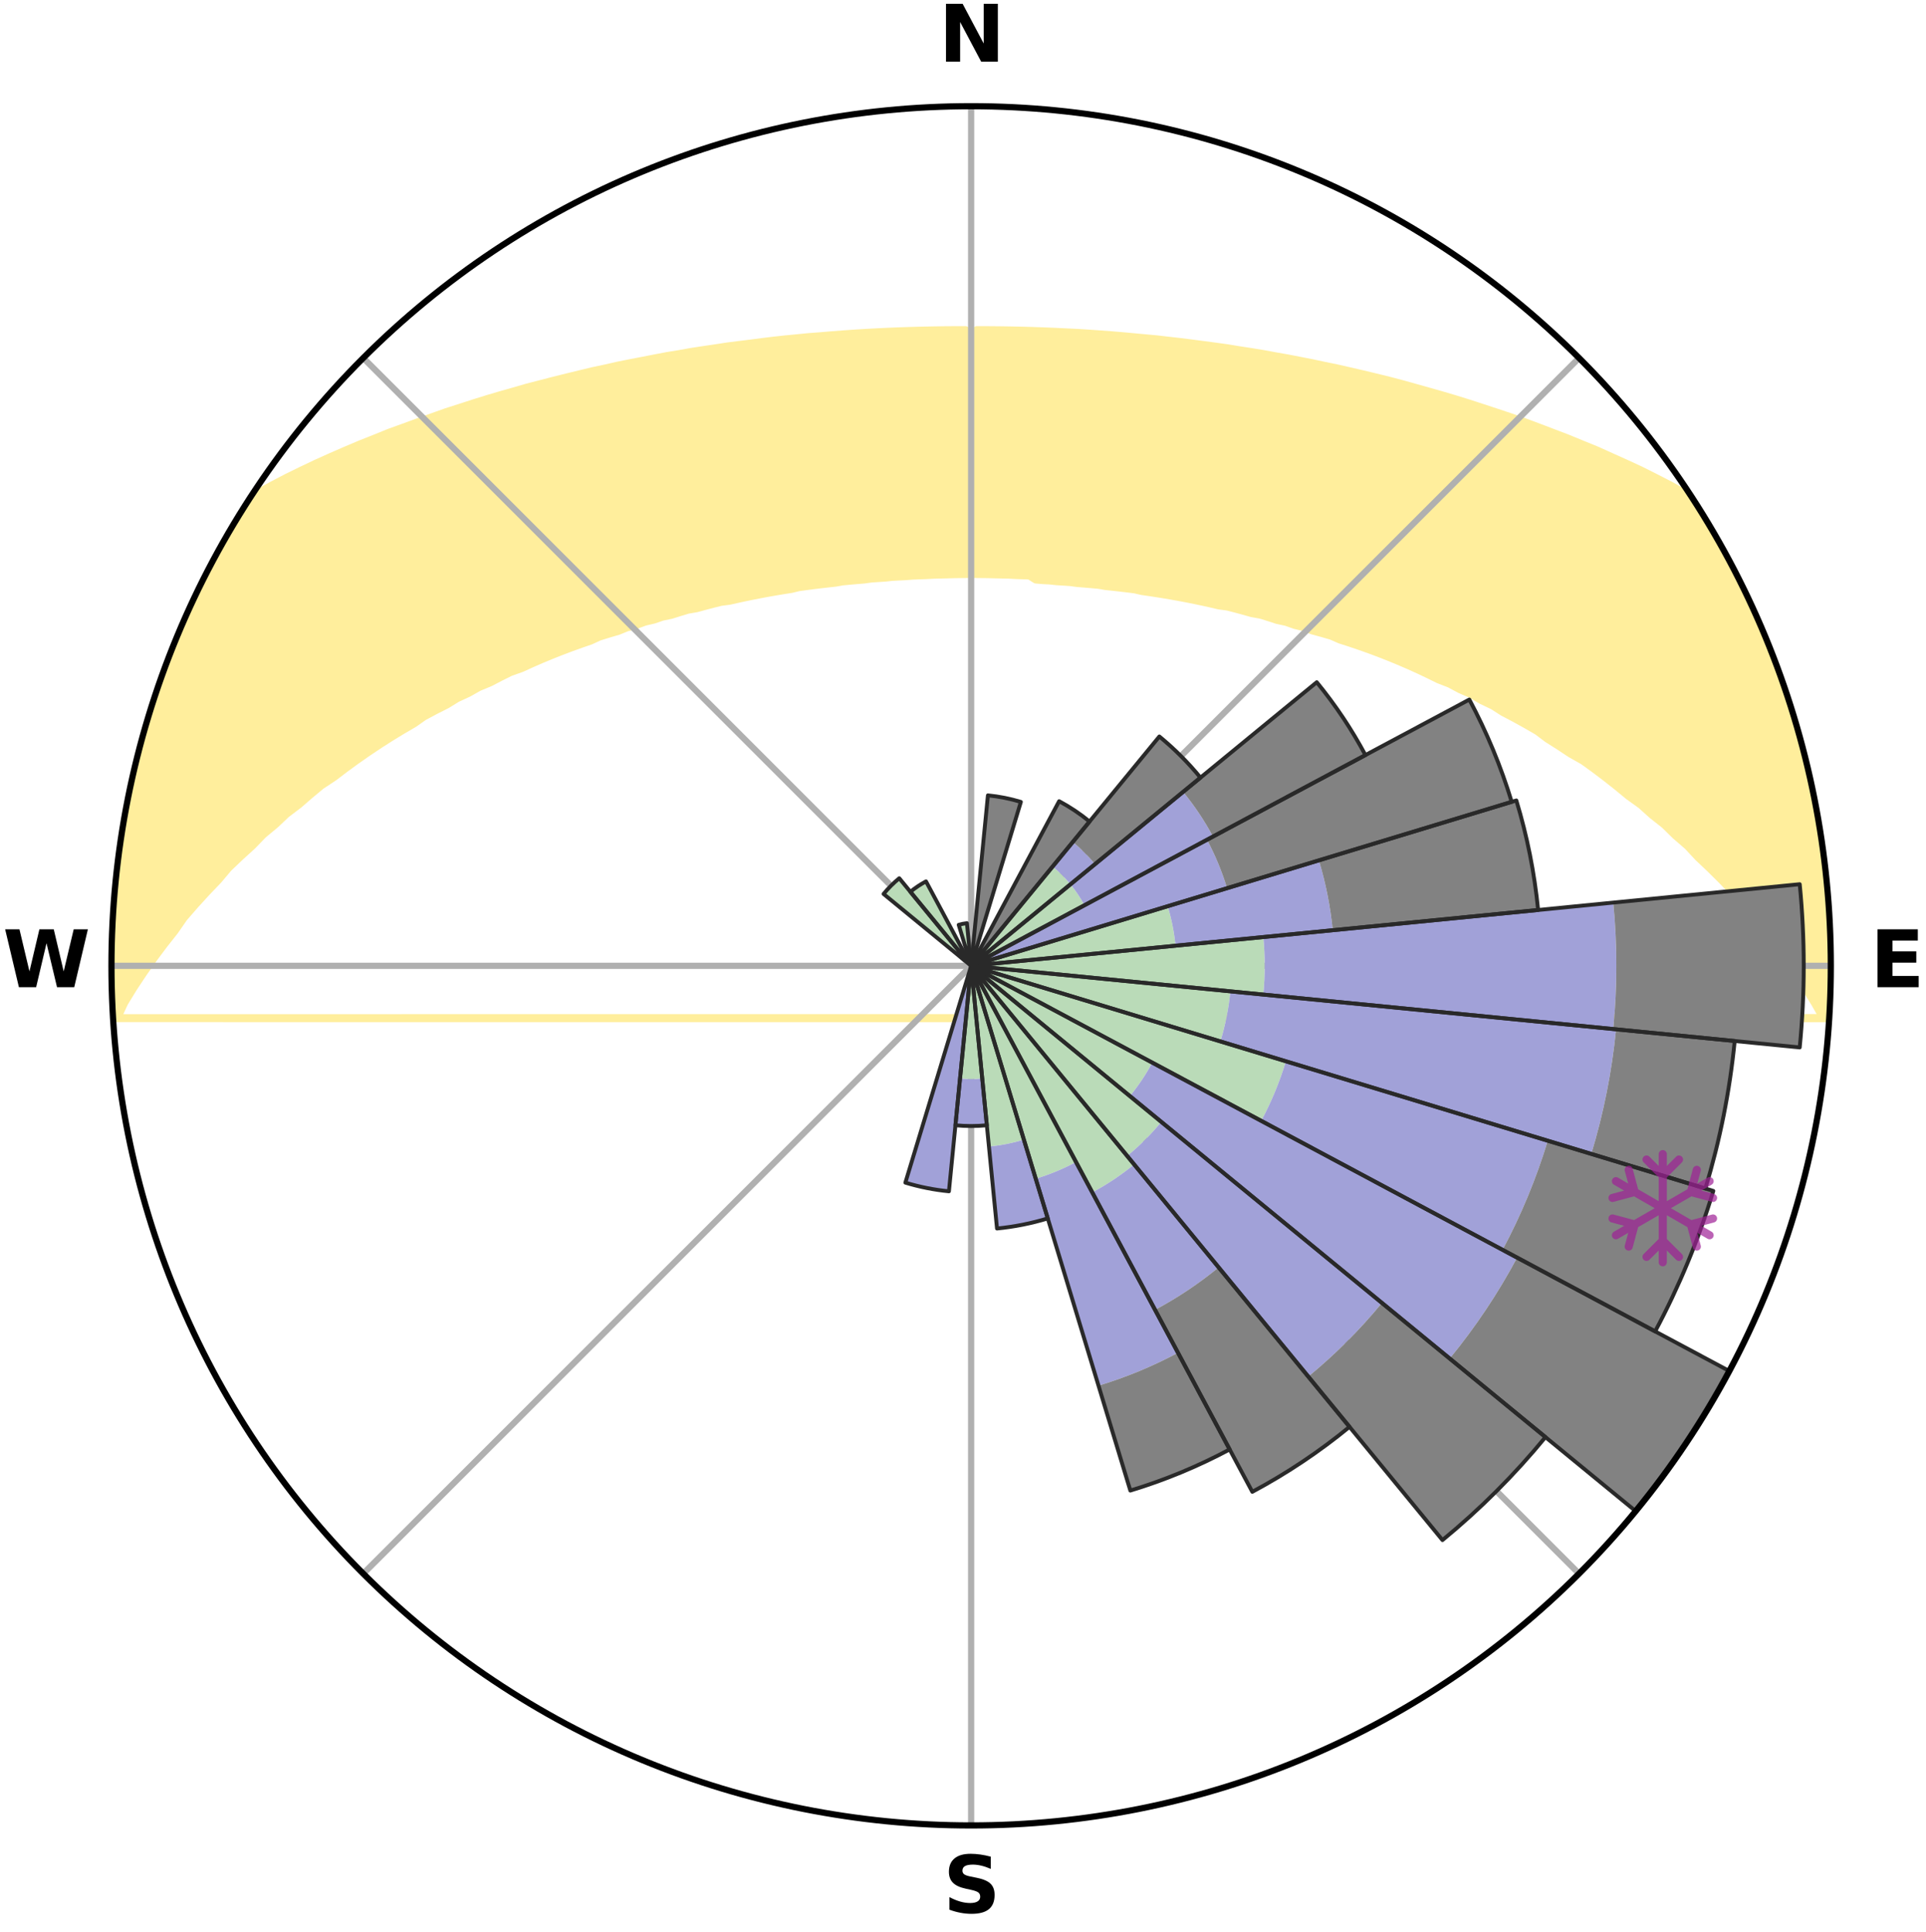 <?xml version="1.0" encoding="utf-8" standalone="no"?>
<!DOCTYPE svg PUBLIC "-//W3C//DTD SVG 1.1//EN"
  "http://www.w3.org/Graphics/SVG/1.1/DTD/svg11.dtd">
<svg xmlns:xlink="http://www.w3.org/1999/xlink" width="248.41pt" height="249.158pt" viewBox="0 0 248.41 249.158" xmlns="http://www.w3.org/2000/svg" version="1.1">
 <title>Ski Rose for Mount Cheeseman Ski Area</title>
 <defs>
  <style type="text/css">*{stroke-linejoin: round; stroke-linecap: butt}</style>
 </defs>
 <g id="figure_1">
  <g id="patch_1">
   <path d="M 0 249.158 
L 248.41 249.158 
L 248.41 0 
L 0 0 
z
" style="fill: #ffffff"/>
  </g>
  <g id="axes_1">
   <g id="patch_2">
    <path d="M 236.135 124.579 
C 236.135 110.018 233.267 95.599 227.695 82.147 
C 222.122 68.695 213.955 56.471 203.659 46.175 
C 193.363 35.879 181.139 27.711 167.687 22.139 
C 154.235 16.567 139.815 13.699 125.255 13.699 
C 110.694 13.699 96.275 16.567 82.823 22.139 
C 69.371 27.711 57.147 35.879 46.851 46.175 
C 36.555 56.471 28.387 68.695 22.815 82.147 
C 17.243 95.599 14.375 110.018 14.375 124.579 
C 14.375 139.14 17.243 153.559 22.815 167.011 
C 28.387 180.463 36.555 192.687 46.851 202.983 
C 57.147 213.279 69.371 221.447 82.823 227.019 
C 96.275 232.591 110.694 235.459 125.255 235.459 
C 139.815 235.459 154.235 232.591 167.687 227.019 
C 181.139 221.447 193.363 213.279 203.659 202.983 
C 213.955 192.687 222.122 180.463 227.695 167.011 
C 233.267 153.559 236.135 139.14 236.135 124.579 
M 125.255 124.579 
C 125.255 124.579 125.255 124.579 125.255 124.579 
C 125.255 124.579 125.255 124.579 125.255 124.579 
C 125.255 124.579 125.255 124.579 125.255 124.579 
C 125.255 124.579 125.255 124.579 125.255 124.579 
C 125.255 124.579 125.255 124.579 125.255 124.579 
C 125.255 124.579 125.255 124.579 125.255 124.579 
C 125.255 124.579 125.255 124.579 125.255 124.579 
C 125.255 124.579 125.255 124.579 125.255 124.579 
C 125.255 124.579 125.255 124.579 125.255 124.579 
C 125.255 124.579 125.255 124.579 125.255 124.579 
C 125.255 124.579 125.255 124.579 125.255 124.579 
C 125.255 124.579 125.255 124.579 125.255 124.579 
C 125.255 124.579 125.255 124.579 125.255 124.579 
C 125.255 124.579 125.255 124.579 125.255 124.579 
C 125.255 124.579 125.255 124.579 125.255 124.579 
C 125.255 124.579 125.255 124.579 125.255 124.579 
z
" style="fill: #ffffff"/>
   </g>
   <g id="PolyCollection_1">
    <defs>
     <path id="mebc2bef4cd" d="M 125.971 -206.587 
L 125.696 -175.101 
L 126.578 -175.092 
L 127.46 -175.082 
L 128.342 -175.058 
L 129.226 -175.039 
L 130.112 -175.019 
L 130.996 -174.971 
L 131.885 -174.941 
L 132.777 -174.909 
L 133.591 -174.393 
L 134.473 -174.315 
L 135.365 -174.271 
L 136.25 -174.176 
L 137.149 -174.121 
L 138.052 -174.061 
L 138.944 -173.94 
L 139.855 -173.868 
L 140.771 -173.791 
L 141.693 -173.709 
L 142.597 -173.551 
L 143.528 -173.453 
L 144.466 -173.349 
L 145.41 -173.237 
L 146.36 -173.118 
L 147.279 -172.907 
L 148.24 -172.769 
L 149.208 -172.621 
L 150.182 -172.464 
L 151.164 -172.297 
L 152.152 -172.12 
L 153.147 -171.931 
L 154.149 -171.73 
L 155.158 -171.518 
L 156.173 -171.292 
L 157.195 -171.053 
L 158.299 -170.905 
L 159.337 -170.639 
L 160.381 -170.357 
L 161.432 -170.059 
L 162.578 -169.855 
L 163.642 -169.525 
L 164.712 -169.177 
L 165.888 -168.923 
L 166.971 -168.539 
L 168.167 -168.247 
L 169.261 -167.824 
L 170.476 -167.492 
L 171.701 -167.139 
L 172.81 -166.652 
L 174.05 -166.254 
L 175.299 -165.832 
L 176.556 -165.386 
L 177.821 -164.914 
L 179.092 -164.417 
L 180.37 -163.892 
L 181.652 -163.34 
L 182.94 -162.76 
L 184.231 -162.151 
L 185.525 -161.512 
L 186.987 -160.942 
L 188.288 -160.241 
L 189.762 -159.603 
L 191.065 -158.838 
L 192.546 -158.129 
L 193.849 -157.297 
L 195.333 -156.515 
L 196.818 -155.696 
L 198.304 -154.837 
L 199.594 -153.862 
L 201.073 -152.926 
L 202.548 -151.95 
L 204.22 -151 
L 205.685 -149.939 
L 207.143 -148.836 
L 208.592 -147.691 
L 210.03 -146.503 
L 211.668 -145.325 
L 213.082 -144.05 
L 214.697 -142.776 
L 216.082 -141.413 
L 217.666 -140.043 
L 219.015 -138.592 
L 220.563 -137.127 
L 222.09 -135.612 
L 223.594 -134.048 
L 224.852 -132.418 
L 226.304 -130.76 
L 227.727 -129.053 
L 229.117 -127.299 
L 230.471 -125.497 
L 231.565 -123.651 
L 232.831 -121.762 
L 234.036 -119.83 
L 235.163 -117.857 
L 15.125 -117.843 
L 16.033 -119.81 
L 17.222 -121.75 
L 18.478 -123.647 
L 19.784 -125.499 
L 21.133 -127.306 
L 22.52 -129.065 
L 23.718 -130.789 
L 25.167 -132.456 
L 26.644 -134.074 
L 28.145 -135.643 
L 29.451 -137.192 
L 30.997 -138.666 
L 32.562 -140.091 
L 33.928 -141.505 
L 35.527 -142.834 
L 36.926 -144.161 
L 38.552 -145.395 
L 39.978 -146.633 
L 41.417 -147.829 
L 43.072 -148.923 
L 44.528 -150.032 
L 45.993 -151.1 
L 47.464 -152.126 
L 48.94 -153.112 
L 50.421 -154.057 
L 51.904 -154.962 
L 53.389 -155.827 
L 54.688 -156.738 
L 56.175 -157.529 
L 57.659 -158.281 
L 58.964 -159.088 
L 60.444 -159.769 
L 61.748 -160.509 
L 63.218 -161.121 
L 64.518 -161.798 
L 65.816 -162.445 
L 67.267 -162.96 
L 68.555 -163.548 
L 69.839 -164.107 
L 71.118 -164.638 
L 72.391 -165.143 
L 73.657 -165.622 
L 74.915 -166.076 
L 76.166 -166.505 
L 77.283 -167.021 
L 78.52 -167.404 
L 79.747 -167.764 
L 80.851 -168.215 
L 82.061 -168.533 
L 83.155 -168.943 
L 84.346 -169.223 
L 85.428 -169.595 
L 86.599 -169.839 
L 87.668 -170.176 
L 88.731 -170.496 
L 89.872 -170.692 
L 90.92 -170.98 
L 91.963 -171.253 
L 93 -171.511 
L 94.098 -171.653 
L 95.118 -171.884 
L 96.132 -172.103 
L 97.139 -172.31 
L 98.14 -172.504 
L 99.134 -172.688 
L 100.121 -172.86 
L 101.102 -173.023 
L 102.076 -173.175 
L 103.005 -173.402 
L 103.968 -173.535 
L 104.925 -173.659 
L 105.876 -173.775 
L 106.821 -173.884 
L 107.759 -173.986 
L 108.669 -174.148 
L 109.599 -174.234 
L 110.522 -174.315 
L 111.441 -174.391 
L 112.341 -174.515 
L 113.251 -174.577 
L 114.157 -174.636 
L 115.051 -174.733 
L 115.951 -174.781 
L 116.847 -174.825 
L 117.735 -174.897 
L 118.626 -174.931 
L 119.514 -174.962 
L 120.399 -175.011 
L 121.284 -175.033 
L 122.168 -175.053 
L 123.05 -175.079 
L 123.932 -175.091 
L 124.814 -175.1 
L 124.539 -206.589 
L 124.539 -206.589 
L 123.107 -206.587 
L 121.675 -206.576 
L 120.241 -206.555 
L 118.806 -206.524 
L 117.368 -206.484 
L 115.928 -206.437 
L 114.486 -206.378 
L 113.04 -206.308 
L 111.591 -206.228 
L 110.139 -206.138 
L 108.682 -206.036 
L 107.221 -205.923 
L 105.756 -205.799 
L 104.278 -205.689 
L 102.802 -205.541 
L 101.315 -205.399 
L 99.823 -205.238 
L 98.328 -205.056 
L 96.826 -204.858 
L 95.309 -204.672 
L 93.781 -204.479 
L 92.257 -204.243 
L 90.714 -204.017 
L 89.161 -203.78 
L 87.611 -203.501 
L 86.033 -203.246 
L 84.46 -202.946 
L 82.873 -202.636 
L 81.268 -202.326 
L 79.648 -202.004 
L 78.035 -201.635 
L 76.387 -201.286 
L 74.747 -200.889 
L 73.086 -200.485 
L 71.409 -200.068 
L 69.72 -199.63 
L 68.004 -199.189 
L 66.3 -198.696 
L 64.563 -198.204 
L 62.816 -197.686 
L 61.059 -197.139 
L 59.293 -196.564 
L 57.491 -195.987 
L 55.708 -195.351 
L 53.893 -194.706 
L 52.065 -194.033 
L 50.195 -193.358 
L 48.359 -192.611 
L 46.474 -191.864 
L 44.595 -191.07 
L 42.702 -190.245 
L 40.795 -189.387 
L 38.893 -188.484 
L 36.978 -187.546 
L 35.082 -186.553 
L 33.186 -185.518 
L 31.746 -184.151 
L 30.723 -182.508 
L 29.72 -180.854 
L 28.753 -179.177 
L 27.837 -177.473 
L 26.903 -175.778 
L 26.17 -173.981 
L 25.323 -172.244 
L 24.359 -170.56 
L 23.584 -168.787 
L 22.845 -166.999 
L 22.15 -165.193 
L 21.48 -163.379 
L 20.856 -161.549 
L 20.254 -159.712 
L 19.508 -157.921 
L 18.97 -156.062 
L 18.48 -154.19 
L 18.008 -152.315 
L 17.571 -150.432 
L 17.167 -148.542 
L 16.61 -146.683 
L 16.271 -144.778 
L 15.967 -142.868 
L 15.696 -140.953 
L 15.459 -139.034 
L 15.256 -137.112 
L 14.895 -135.206 
L 14.759 -133.275 
L 14.659 -131.343 
L 14.575 -129.411 
L 14.544 -127.478 
L 14.548 -125.545 
L 14.394 -123.612 
L 14.471 -121.678 
L 14.584 -119.747 
L 14.734 -117.819 
L 235.908 -117.811 
L 235.97 -119.745 
L 235.961 -121.68 
L 236.114 -123.612 
L 236.078 -125.546 
L 235.97 -127.478 
L 236.023 -129.415 
L 235.847 -131.343 
L 235.79 -133.278 
L 235.581 -135.202 
L 235.297 -137.117 
L 235.167 -139.049 
L 234.807 -140.952 
L 234.599 -142.877 
L 234.162 -144.764 
L 233.872 -146.678 
L 233.481 -148.572 
L 232.984 -150.442 
L 232.569 -152.332 
L 232.038 -154.193 
L 231.531 -156.06 
L 230.98 -157.914 
L 230.385 -159.755 
L 229.744 -161.581 
L 229.059 -163.39 
L 228.389 -165.205 
L 227.653 -166.994 
L 226.851 -168.755 
L 226.144 -170.557 
L 225.198 -172.25 
L 224.364 -173.993 
L 223.593 -175.771 
L 222.662 -177.467 
L 221.733 -179.164 
L 220.775 -180.845 
L 219.788 -182.509 
L 218.76 -184.149 
L 217.314 -185.512 
L 215.433 -186.557 
L 213.522 -187.539 
L 211.629 -188.493 
L 209.706 -189.381 
L 207.798 -190.237 
L 205.929 -191.082 
L 204.026 -191.856 
L 202.165 -192.623 
L 200.291 -193.337 
L 198.451 -194.039 
L 196.629 -194.719 
L 194.811 -195.36 
L 192.997 -195.965 
L 191.208 -196.554 
L 189.442 -197.129 
L 187.685 -197.675 
L 185.938 -198.193 
L 184.201 -198.685 
L 182.487 -199.166 
L 180.796 -199.638 
L 179.11 -200.081 
L 177.429 -200.493 
L 175.765 -200.892 
L 174.114 -201.273 
L 172.481 -201.645 
L 170.847 -201.98 
L 169.241 -202.325 
L 167.638 -202.638 
L 166.05 -202.946 
L 164.465 -203.223 
L 162.904 -203.512 
L 161.344 -203.769 
L 159.79 -204.004 
L 158.259 -204.258 
L 156.725 -204.47 
L 155.2 -204.672 
L 153.687 -204.87 
L 152.183 -205.06 
L 150.684 -205.229 
L 149.196 -205.403 
L 147.707 -205.539 
L 146.228 -205.676 
L 144.757 -205.812 
L 143.291 -205.936 
L 141.829 -206.043 
L 140.372 -206.145 
L 138.919 -206.235 
L 137.469 -206.304 
L 136.023 -206.374 
L 134.581 -206.434 
L 133.141 -206.484 
L 131.704 -206.523 
L 130.269 -206.553 
L 128.835 -206.574 
L 127.402 -206.585 
L 125.971 -206.587 
z
" style="stroke: #ffee9c"/>
    </defs>
    <g clip-path="url(#pf41e7d22a7)">
     <use xlink:href="#mebc2bef4cd" x="0" y="249.158" style="fill: #ffee9c; stroke: #ffee9c"/>
    </g>
   </g>
   <g id="matplotlib.axis_1">
    <g id="xtick_1">
     <g id="line2d_1">
      <path d="M 125.255 124.579 
L 125.255 13.699 
" clip-path="url(#pf41e7d22a7)" style="fill: none; stroke: #b0b0b0; stroke-width: 0.8; stroke-linecap: square"/>
     </g>
     <g id="text_1">
      <!-- N -->
      <g transform="translate(121.07 7.958) scale(0.1 -0.1)">
       <defs>
        <path id="DejaVuSans-Bold-4e" d="M 588 4666 
L 1931 4666 
L 3628 1466 
L 3628 4666 
L 4769 4666 
L 4769 0 
L 3425 0 
L 1728 3200 
L 1728 0 
L 588 0 
L 588 4666 
z
" transform="scale(0.016)"/>
       </defs>
       <use xlink:href="#DejaVuSans-Bold-4e"/>
      </g>
     </g>
    </g>
    <g id="xtick_2">
     <g id="line2d_2">
      <path d="M 125.255 124.579 
L 203.659 46.175 
" clip-path="url(#pf41e7d22a7)" style="fill: none; stroke: #b0b0b0; stroke-width: 0.8; stroke-linecap: square"/>
     </g>
    </g>
    <g id="xtick_3">
     <g id="line2d_3">
      <path d="M 125.255 124.579 
L 236.135 124.579 
" clip-path="url(#pf41e7d22a7)" style="fill: none; stroke: #b0b0b0; stroke-width: 0.8; stroke-linecap: square"/>
     </g>
     <g id="text_2">
      <!-- E -->
      <g transform="translate(241.219 127.338) scale(0.1 -0.1)">
       <defs>
        <path id="DejaVuSans-Bold-45" d="M 588 4666 
L 3834 4666 
L 3834 3756 
L 1791 3756 
L 1791 2888 
L 3713 2888 
L 3713 1978 
L 1791 1978 
L 1791 909 
L 3903 909 
L 3903 0 
L 588 0 
L 588 4666 
z
" transform="scale(0.016)"/>
       </defs>
       <use xlink:href="#DejaVuSans-Bold-45"/>
      </g>
     </g>
    </g>
    <g id="xtick_4">
     <g id="line2d_4">
      <path d="M 125.255 124.579 
L 203.659 202.983 
" clip-path="url(#pf41e7d22a7)" style="fill: none; stroke: #b0b0b0; stroke-width: 0.8; stroke-linecap: square"/>
     </g>
    </g>
    <g id="xtick_5">
     <g id="line2d_5">
      <path d="M 125.255 124.579 
L 125.255 235.459 
" clip-path="url(#pf41e7d22a7)" style="fill: none; stroke: #b0b0b0; stroke-width: 0.8; stroke-linecap: square"/>
     </g>
     <g id="text_3">
      <!-- S -->
      <g transform="translate(121.654 246.718) scale(0.1 -0.1)">
       <defs>
        <path id="DejaVuSans-Bold-53" d="M 3834 4519 
L 3834 3531 
Q 3450 3703 3084 3790 
Q 2719 3878 2394 3878 
Q 1963 3878 1756 3759 
Q 1550 3641 1550 3391 
Q 1550 3203 1689 3098 
Q 1828 2994 2194 2919 
L 2706 2816 
Q 3484 2659 3812 2340 
Q 4141 2022 4141 1434 
Q 4141 663 3683 286 
Q 3225 -91 2284 -91 
Q 1841 -91 1394 -6 
Q 947 78 500 244 
L 500 1259 
Q 947 1022 1364 901 
Q 1781 781 2169 781 
Q 2563 781 2772 912 
Q 2981 1044 2981 1288 
Q 2981 1506 2839 1625 
Q 2697 1744 2272 1838 
L 1806 1941 
Q 1106 2091 782 2419 
Q 459 2747 459 3303 
Q 459 4000 909 4375 
Q 1359 4750 2203 4750 
Q 2588 4750 2994 4692 
Q 3400 4634 3834 4519 
z
" transform="scale(0.016)"/>
       </defs>
       <use xlink:href="#DejaVuSans-Bold-53"/>
      </g>
     </g>
    </g>
    <g id="xtick_6">
     <g id="line2d_6">
      <path d="M 125.255 124.579 
L 46.851 202.983 
" clip-path="url(#pf41e7d22a7)" style="fill: none; stroke: #b0b0b0; stroke-width: 0.8; stroke-linecap: square"/>
     </g>
    </g>
    <g id="xtick_7">
     <g id="line2d_7">
      <path d="M 125.255 124.579 
L 14.375 124.579 
" clip-path="url(#pf41e7d22a7)" style="fill: none; stroke: #b0b0b0; stroke-width: 0.8; stroke-linecap: square"/>
     </g>
     <g id="text_4">
      <!-- W -->
      <g transform="translate(0.36 127.338) scale(0.1 -0.1)">
       <defs>
        <path id="DejaVuSans-Bold-57" d="M 191 4666 
L 1344 4666 
L 2150 1275 
L 2950 4666 
L 4109 4666 
L 4909 1275 
L 5716 4666 
L 6859 4666 
L 5759 0 
L 4372 0 
L 3525 3547 
L 2688 0 
L 1300 0 
L 191 4666 
z
" transform="scale(0.016)"/>
       </defs>
       <use xlink:href="#DejaVuSans-Bold-57"/>
      </g>
     </g>
    </g>
    <g id="xtick_8">
     <g id="line2d_8">
      <path d="M 125.255 124.579 
L 46.851 46.175 
" clip-path="url(#pf41e7d22a7)" style="fill: none; stroke: #b0b0b0; stroke-width: 0.8; stroke-linecap: square"/>
     </g>
    </g>
   </g>
   <g id="matplotlib.axis_2"/>
   <g id="patch_3">
    <path d="M 125.255 124.579 
C 125.255 124.579 125.255 124.579 125.255 124.579 
C 125.255 124.579 125.255 124.579 125.255 124.579 
L 125.255 124.579 
C 125.255 124.579 125.255 124.579 125.255 124.579 
C 125.255 124.579 125.255 124.579 125.255 124.579 
z
" clip-path="url(#pf41e7d22a7)" style="fill: #d9d9d9"/>
   </g>
   <g id="patch_4">
    <path d="M 125.255 124.579 
C 125.255 124.579 125.255 124.579 125.255 124.579 
C 125.255 124.579 125.255 124.579 125.255 124.579 
L 125.255 124.579 
C 125.255 124.579 125.255 124.579 125.255 124.579 
C 125.255 124.579 125.255 124.579 125.255 124.579 
z
" clip-path="url(#pf41e7d22a7)" style="fill: #d9d9d9"/>
   </g>
   <g id="patch_5">
    <path d="M 125.255 124.579 
C 125.255 124.579 125.255 124.579 125.255 124.579 
C 125.255 124.579 125.255 124.579 125.255 124.579 
L 125.255 124.579 
C 125.255 124.579 125.255 124.579 125.255 124.579 
C 125.255 124.579 125.255 124.579 125.255 124.579 
z
" clip-path="url(#pf41e7d22a7)" style="fill: #d9d9d9"/>
   </g>
   <g id="patch_6">
    <path d="M 125.255 124.579 
C 125.255 124.579 125.255 124.579 125.255 124.579 
C 125.255 124.579 125.255 124.579 125.255 124.579 
L 125.255 124.579 
C 125.255 124.579 125.255 124.579 125.255 124.579 
C 125.255 124.579 125.255 124.579 125.255 124.579 
z
" clip-path="url(#pf41e7d22a7)" style="fill: #d9d9d9"/>
   </g>
   <g id="patch_7">
    <path d="M 125.255 124.579 
C 125.255 124.579 125.255 124.579 125.255 124.579 
C 125.255 124.579 125.255 124.579 125.255 124.579 
L 125.255 124.579 
C 125.255 124.579 125.255 124.579 125.255 124.579 
C 125.255 124.579 125.255 124.579 125.255 124.579 
z
" clip-path="url(#pf41e7d22a7)" style="fill: #d9d9d9"/>
   </g>
   <g id="patch_8">
    <path d="M 125.255 124.579 
C 125.255 124.579 125.255 124.579 125.255 124.579 
C 125.255 124.579 125.255 124.579 125.255 124.579 
L 125.255 124.579 
C 125.255 124.579 125.255 124.579 125.255 124.579 
C 125.255 124.579 125.255 124.579 125.255 124.579 
z
" clip-path="url(#pf41e7d22a7)" style="fill: #d9d9d9"/>
   </g>
   <g id="patch_9">
    <path d="M 125.255 124.579 
C 125.255 124.579 125.255 124.579 125.255 124.579 
C 125.255 124.579 125.255 124.579 125.255 124.579 
L 125.255 124.579 
C 125.255 124.579 125.255 124.579 125.255 124.579 
C 125.255 124.579 125.255 124.579 125.255 124.579 
z
" clip-path="url(#pf41e7d22a7)" style="fill: #d9d9d9"/>
   </g>
   <g id="patch_10">
    <path d="M 125.255 124.579 
C 125.255 124.579 125.255 124.579 125.255 124.579 
C 125.255 124.579 125.255 124.579 125.255 124.579 
L 125.255 124.579 
C 125.255 124.579 125.255 124.579 125.255 124.579 
C 125.255 124.579 125.255 124.579 125.255 124.579 
z
" clip-path="url(#pf41e7d22a7)" style="fill: #d9d9d9"/>
   </g>
   <g id="patch_11">
    <path d="M 125.255 124.579 
C 125.255 124.579 125.255 124.579 125.255 124.579 
C 125.255 124.579 125.255 124.579 125.255 124.579 
L 125.255 124.579 
C 125.255 124.579 125.255 124.579 125.255 124.579 
C 125.255 124.579 125.255 124.579 125.255 124.579 
z
" clip-path="url(#pf41e7d22a7)" style="fill: #d9d9d9"/>
   </g>
   <g id="patch_12">
    <path d="M 125.255 124.579 
C 125.255 124.579 125.255 124.579 125.255 124.579 
C 125.255 124.579 125.255 124.579 125.255 124.579 
L 125.255 124.579 
C 125.255 124.579 125.255 124.579 125.255 124.579 
C 125.255 124.579 125.255 124.579 125.255 124.579 
z
" clip-path="url(#pf41e7d22a7)" style="fill: #d9d9d9"/>
   </g>
   <g id="patch_13">
    <path d="M 125.255 124.579 
C 125.255 124.579 125.255 124.579 125.255 124.579 
C 125.255 124.579 125.255 124.579 125.255 124.579 
L 125.255 124.579 
C 125.255 124.579 125.255 124.579 125.255 124.579 
C 125.255 124.579 125.255 124.579 125.255 124.579 
z
" clip-path="url(#pf41e7d22a7)" style="fill: #d9d9d9"/>
   </g>
   <g id="patch_14">
    <path d="M 125.255 124.579 
C 125.255 124.579 125.255 124.579 125.255 124.579 
C 125.255 124.579 125.255 124.579 125.255 124.579 
L 125.255 124.579 
C 125.255 124.579 125.255 124.579 125.255 124.579 
C 125.255 124.579 125.255 124.579 125.255 124.579 
z
" clip-path="url(#pf41e7d22a7)" style="fill: #d9d9d9"/>
   </g>
   <g id="patch_15">
    <path d="M 125.255 124.579 
C 125.255 124.579 125.255 124.579 125.255 124.579 
C 125.255 124.579 125.255 124.579 125.255 124.579 
L 125.255 124.579 
C 125.255 124.579 125.255 124.579 125.255 124.579 
C 125.255 124.579 125.255 124.579 125.255 124.579 
z
" clip-path="url(#pf41e7d22a7)" style="fill: #d9d9d9"/>
   </g>
   <g id="patch_16">
    <path d="M 125.255 124.579 
C 125.255 124.579 125.255 124.579 125.255 124.579 
C 125.255 124.579 125.255 124.579 125.255 124.579 
L 125.255 124.579 
C 125.255 124.579 125.255 124.579 125.255 124.579 
C 125.255 124.579 125.255 124.579 125.255 124.579 
z
" clip-path="url(#pf41e7d22a7)" style="fill: #d9d9d9"/>
   </g>
   <g id="patch_17">
    <path d="M 125.255 124.579 
C 125.255 124.579 125.255 124.579 125.255 124.579 
C 125.255 124.579 125.255 124.579 125.255 124.579 
L 125.255 124.579 
C 125.255 124.579 125.255 124.579 125.255 124.579 
C 125.255 124.579 125.255 124.579 125.255 124.579 
z
" clip-path="url(#pf41e7d22a7)" style="fill: #d9d9d9"/>
   </g>
   <g id="patch_18">
    <path d="M 125.255 124.579 
C 125.255 124.579 125.255 124.579 125.255 124.579 
C 125.255 124.579 125.255 124.579 125.255 124.579 
L 125.255 124.579 
C 125.255 124.579 125.255 124.579 125.255 124.579 
C 125.255 124.579 125.255 124.579 125.255 124.579 
z
" clip-path="url(#pf41e7d22a7)" style="fill: #d9d9d9"/>
   </g>
   <g id="patch_19">
    <path d="M 125.255 124.579 
C 125.255 124.579 125.255 124.579 125.255 124.579 
C 125.255 124.579 125.255 124.579 125.255 124.579 
L 125.255 124.579 
C 125.255 124.579 125.255 124.579 125.255 124.579 
C 125.255 124.579 125.255 124.579 125.255 124.579 
z
" clip-path="url(#pf41e7d22a7)" style="fill: #d9d9d9"/>
   </g>
   <g id="patch_20">
    <path d="M 125.255 124.579 
C 125.255 124.579 125.255 124.579 125.255 124.579 
C 125.255 124.579 125.255 124.579 125.255 124.579 
L 125.255 124.579 
C 125.255 124.579 125.255 124.579 125.255 124.579 
C 125.255 124.579 125.255 124.579 125.255 124.579 
z
" clip-path="url(#pf41e7d22a7)" style="fill: #d9d9d9"/>
   </g>
   <g id="patch_21">
    <path d="M 125.255 124.579 
C 125.255 124.579 125.255 124.579 125.255 124.579 
C 125.255 124.579 125.255 124.579 125.255 124.579 
L 125.255 124.579 
C 125.255 124.579 125.255 124.579 125.255 124.579 
C 125.255 124.579 125.255 124.579 125.255 124.579 
z
" clip-path="url(#pf41e7d22a7)" style="fill: #d9d9d9"/>
   </g>
   <g id="patch_22">
    <path d="M 125.255 124.579 
C 125.255 124.579 125.255 124.579 125.255 124.579 
C 125.255 124.579 125.255 124.579 125.255 124.579 
L 125.255 124.579 
C 125.255 124.579 125.255 124.579 125.255 124.579 
C 125.255 124.579 125.255 124.579 125.255 124.579 
z
" clip-path="url(#pf41e7d22a7)" style="fill: #d9d9d9"/>
   </g>
   <g id="patch_23">
    <path d="M 125.255 124.579 
C 125.255 124.579 125.255 124.579 125.255 124.579 
C 125.255 124.579 125.255 124.579 125.255 124.579 
L 125.255 124.579 
C 125.255 124.579 125.255 124.579 125.255 124.579 
C 125.255 124.579 125.255 124.579 125.255 124.579 
z
" clip-path="url(#pf41e7d22a7)" style="fill: #d9d9d9"/>
   </g>
   <g id="patch_24">
    <path d="M 125.255 124.579 
C 125.255 124.579 125.255 124.579 125.255 124.579 
C 125.255 124.579 125.255 124.579 125.255 124.579 
L 125.255 124.579 
C 125.255 124.579 125.255 124.579 125.255 124.579 
C 125.255 124.579 125.255 124.579 125.255 124.579 
z
" clip-path="url(#pf41e7d22a7)" style="fill: #d9d9d9"/>
   </g>
   <g id="patch_25">
    <path d="M 125.255 124.579 
C 125.255 124.579 125.255 124.579 125.255 124.579 
C 125.255 124.579 125.255 124.579 125.255 124.579 
L 125.255 124.579 
C 125.255 124.579 125.255 124.579 125.255 124.579 
C 125.255 124.579 125.255 124.579 125.255 124.579 
z
" clip-path="url(#pf41e7d22a7)" style="fill: #d9d9d9"/>
   </g>
   <g id="patch_26">
    <path d="M 125.255 124.579 
C 125.255 124.579 125.255 124.579 125.255 124.579 
C 125.255 124.579 125.255 124.579 125.255 124.579 
L 125.255 124.579 
C 125.255 124.579 125.255 124.579 125.255 124.579 
C 125.255 124.579 125.255 124.579 125.255 124.579 
z
" clip-path="url(#pf41e7d22a7)" style="fill: #d9d9d9"/>
   </g>
   <g id="patch_27">
    <path d="M 125.255 124.579 
C 125.255 124.579 125.255 124.579 125.255 124.579 
C 125.255 124.579 125.255 124.579 125.255 124.579 
L 125.255 124.579 
C 125.255 124.579 125.255 124.579 125.255 124.579 
C 125.255 124.579 125.255 124.579 125.255 124.579 
z
" clip-path="url(#pf41e7d22a7)" style="fill: #d9d9d9"/>
   </g>
   <g id="patch_28">
    <path d="M 125.255 124.579 
C 125.255 124.579 125.255 124.579 125.255 124.579 
C 125.255 124.579 125.255 124.579 125.255 124.579 
L 125.255 124.579 
C 125.255 124.579 125.255 124.579 125.255 124.579 
C 125.255 124.579 125.255 124.579 125.255 124.579 
z
" clip-path="url(#pf41e7d22a7)" style="fill: #d9d9d9"/>
   </g>
   <g id="patch_29">
    <path d="M 125.255 124.579 
C 125.255 124.579 125.255 124.579 125.255 124.579 
C 125.255 124.579 125.255 124.579 125.255 124.579 
L 125.255 124.579 
C 125.255 124.579 125.255 124.579 125.255 124.579 
C 125.255 124.579 125.255 124.579 125.255 124.579 
z
" clip-path="url(#pf41e7d22a7)" style="fill: #d9d9d9"/>
   </g>
   <g id="patch_30">
    <path d="M 125.255 124.579 
C 125.255 124.579 125.255 124.579 125.255 124.579 
C 125.255 124.579 125.255 124.579 125.255 124.579 
L 125.255 124.579 
C 125.255 124.579 125.255 124.579 125.255 124.579 
C 125.255 124.579 125.255 124.579 125.255 124.579 
z
" clip-path="url(#pf41e7d22a7)" style="fill: #d9d9d9"/>
   </g>
   <g id="patch_31">
    <path d="M 125.255 124.579 
C 125.255 124.579 125.255 124.579 125.255 124.579 
C 125.255 124.579 125.255 124.579 125.255 124.579 
L 125.255 124.579 
C 125.255 124.579 125.255 124.579 125.255 124.579 
C 125.255 124.579 125.255 124.579 125.255 124.579 
z
" clip-path="url(#pf41e7d22a7)" style="fill: #d9d9d9"/>
   </g>
   <g id="patch_32">
    <path d="M 125.255 124.579 
C 125.255 124.579 125.255 124.579 125.255 124.579 
C 125.255 124.579 125.255 124.579 125.255 124.579 
L 125.255 124.579 
C 125.255 124.579 125.255 124.579 125.255 124.579 
C 125.255 124.579 125.255 124.579 125.255 124.579 
z
" clip-path="url(#pf41e7d22a7)" style="fill: #d9d9d9"/>
   </g>
   <g id="patch_33">
    <path d="M 125.255 124.579 
C 125.255 124.579 125.255 124.579 125.255 124.579 
C 125.255 124.579 125.255 124.579 125.255 124.579 
L 125.255 124.579 
C 125.255 124.579 125.255 124.579 125.255 124.579 
C 125.255 124.579 125.255 124.579 125.255 124.579 
z
" clip-path="url(#pf41e7d22a7)" style="fill: #d9d9d9"/>
   </g>
   <g id="patch_34">
    <path d="M 125.255 124.579 
C 125.255 124.579 125.255 124.579 125.255 124.579 
C 125.255 124.579 125.255 124.579 125.255 124.579 
L 125.255 124.579 
C 125.255 124.579 125.255 124.579 125.255 124.579 
C 125.255 124.579 125.255 124.579 125.255 124.579 
z
" clip-path="url(#pf41e7d22a7)" style="fill: #d9d9d9"/>
   </g>
   <g id="patch_35">
    <path d="M 125.255 124.579 
C 125.255 124.579 125.255 124.579 125.255 124.579 
C 125.255 124.579 125.255 124.579 125.255 124.579 
L 125.255 124.579 
C 125.255 124.579 125.255 124.579 125.255 124.579 
C 125.255 124.579 125.255 124.579 125.255 124.579 
z
" clip-path="url(#pf41e7d22a7)" style="fill: #badbb8"/>
   </g>
   <g id="patch_36">
    <path d="M 125.255 124.579 
C 125.255 124.579 125.255 124.579 125.255 124.579 
C 125.255 124.579 125.255 124.579 125.255 124.579 
L 125.255 124.579 
C 125.255 124.579 125.255 124.579 125.255 124.579 
C 125.255 124.579 125.255 124.579 125.255 124.579 
z
" clip-path="url(#pf41e7d22a7)" style="fill: #badbb8"/>
   </g>
   <g id="patch_37">
    <path d="M 125.255 124.579 
C 125.255 124.579 125.255 124.579 125.255 124.579 
C 125.255 124.579 125.255 124.579 125.255 124.579 
L 125.255 124.579 
C 125.255 124.579 125.255 124.579 125.255 124.579 
C 125.255 124.579 125.255 124.579 125.255 124.579 
z
" clip-path="url(#pf41e7d22a7)" style="fill: #badbb8"/>
   </g>
   <g id="patch_38">
    <path d="M 125.255 124.579 
C 125.255 124.579 125.255 124.579 125.255 124.579 
C 125.255 124.579 125.255 124.579 125.255 124.579 
L 125.255 124.579 
C 125.255 124.579 125.255 124.579 125.255 124.579 
C 125.255 124.579 125.255 124.579 125.255 124.579 
z
" clip-path="url(#pf41e7d22a7)" style="fill: #badbb8"/>
   </g>
   <g id="patch_39">
    <path d="M 125.255 124.579 
C 125.255 124.579 125.255 124.579 125.255 124.579 
C 125.255 124.579 125.255 124.579 125.255 124.579 
L 138.064 114.067 
C 137.72 113.648 137.355 113.246 136.972 112.862 
C 136.588 112.479 136.186 112.114 135.767 111.77 
z
" clip-path="url(#pf41e7d22a7)" style="fill: #badbb8"/>
   </g>
   <g id="patch_40">
    <path d="M 125.255 124.579 
C 125.255 124.579 125.255 124.579 125.255 124.579 
C 125.255 124.579 125.255 124.579 125.255 124.579 
L 139.868 116.768 
C 139.613 116.29 139.334 115.824 139.032 115.373 
C 138.731 114.922 138.408 114.486 138.064 114.067 
z
" clip-path="url(#pf41e7d22a7)" style="fill: #badbb8"/>
   </g>
   <g id="patch_41">
    <path d="M 125.255 124.579 
C 125.255 124.579 125.255 124.579 125.255 124.579 
C 125.255 124.579 125.255 124.579 125.255 124.579 
L 125.255 124.579 
C 125.255 124.579 125.255 124.579 125.255 124.579 
C 125.255 124.579 125.255 124.579 125.255 124.579 
z
" clip-path="url(#pf41e7d22a7)" style="fill: #badbb8"/>
   </g>
   <g id="patch_42">
    <path d="M 125.255 124.579 
C 125.255 124.579 125.255 124.579 125.255 124.579 
C 125.255 124.579 125.255 124.579 125.255 124.579 
L 151.616 121.983 
C 151.531 121.12 151.404 120.262 151.235 119.411 
C 151.066 118.561 150.855 117.719 150.603 116.89 
z
" clip-path="url(#pf41e7d22a7)" style="fill: #badbb8"/>
   </g>
   <g id="patch_43">
    <path d="M 125.255 124.579 
C 125.255 124.579 125.255 124.579 125.255 124.579 
C 125.255 124.579 125.255 124.579 125.255 124.579 
L 162.939 128.291 
C 163.06 127.057 163.121 125.818 163.121 124.579 
C 163.121 123.34 163.06 122.101 162.939 120.868 
z
" clip-path="url(#pf41e7d22a7)" style="fill: #badbb8"/>
   </g>
   <g id="patch_44">
    <path d="M 125.255 124.579 
C 125.255 124.579 125.255 124.579 125.255 124.579 
C 125.255 124.579 125.255 124.579 125.255 124.579 
L 157.405 134.332 
C 157.724 133.279 157.992 132.212 158.206 131.134 
C 158.421 130.055 158.582 128.967 158.69 127.872 
z
" clip-path="url(#pf41e7d22a7)" style="fill: #badbb8"/>
   </g>
   <g id="patch_45">
    <path d="M 125.255 124.579 
C 125.255 124.579 125.255 124.579 125.255 124.579 
C 125.255 124.579 125.255 124.579 125.255 124.579 
L 162.671 144.578 
C 163.325 143.354 163.919 142.098 164.451 140.815 
C 164.982 139.532 165.45 138.223 165.853 136.895 
z
" clip-path="url(#pf41e7d22a7)" style="fill: #badbb8"/>
   </g>
   <g id="patch_46">
    <path d="M 125.255 124.579 
C 125.255 124.579 125.255 124.579 125.255 124.579 
C 125.255 124.579 125.255 124.579 125.255 124.579 
L 145.731 141.383 
C 146.281 140.713 146.798 140.016 147.28 139.296 
C 147.761 138.575 148.207 137.831 148.616 137.066 
z
" clip-path="url(#pf41e7d22a7)" style="fill: #badbb8"/>
   </g>
   <g id="patch_47">
    <path d="M 125.255 124.579 
C 125.255 124.579 125.255 124.579 125.255 124.579 
C 125.255 124.579 125.255 124.579 125.255 124.579 
L 145.384 149.106 
C 146.186 148.447 146.956 147.749 147.691 147.015 
C 148.425 146.281 149.123 145.511 149.782 144.708 
z
" clip-path="url(#pf41e7d22a7)" style="fill: #badbb8"/>
   </g>
   <g id="patch_48">
    <path d="M 125.255 124.579 
C 125.255 124.579 125.255 124.579 125.255 124.579 
C 125.255 124.579 125.255 124.579 125.255 124.579 
L 140.877 153.806 
C 141.834 153.295 142.765 152.737 143.666 152.134 
C 144.568 151.531 145.44 150.885 146.279 150.197 
z
" clip-path="url(#pf41e7d22a7)" style="fill: #badbb8"/>
   </g>
   <g id="patch_49">
    <path d="M 125.255 124.579 
C 125.255 124.579 125.255 124.579 125.255 124.579 
C 125.255 124.579 125.255 124.579 125.255 124.579 
L 133.586 152.043 
C 134.485 151.771 135.37 151.454 136.238 151.094 
C 137.106 150.735 137.955 150.333 138.784 149.89 
z
" clip-path="url(#pf41e7d22a7)" style="fill: #badbb8"/>
   </g>
   <g id="patch_50">
    <path d="M 125.255 124.579 
C 125.255 124.579 125.255 124.579 125.255 124.579 
C 125.255 124.579 125.255 124.579 125.255 124.579 
L 127.552 147.9 
C 128.315 147.825 129.074 147.712 129.826 147.562 
C 130.579 147.413 131.323 147.226 132.057 147.004 
z
" clip-path="url(#pf41e7d22a7)" style="fill: #badbb8"/>
   </g>
   <g id="patch_51">
    <path d="M 125.255 124.579 
C 125.255 124.579 125.255 124.579 125.255 124.579 
C 125.255 124.579 125.255 124.579 125.255 124.579 
L 123.822 139.122 
C 124.298 139.169 124.777 139.192 125.255 139.192 
C 125.733 139.192 126.211 139.169 126.687 139.122 
z
" clip-path="url(#pf41e7d22a7)" style="fill: #badbb8"/>
   </g>
   <g id="patch_52">
    <path d="M 125.255 124.579 
C 125.255 124.579 125.255 124.579 125.255 124.579 
C 125.255 124.579 125.255 124.579 125.255 124.579 
L 125.255 124.579 
C 125.255 124.579 125.255 124.579 125.255 124.579 
C 125.255 124.579 125.255 124.579 125.255 124.579 
z
" clip-path="url(#pf41e7d22a7)" style="fill: #badbb8"/>
   </g>
   <g id="patch_53">
    <path d="M 125.255 124.579 
C 125.255 124.579 125.255 124.579 125.255 124.579 
C 125.255 124.579 125.255 124.579 125.255 124.579 
L 125.255 124.579 
C 125.255 124.579 125.255 124.579 125.255 124.579 
C 125.255 124.579 125.255 124.579 125.255 124.579 
z
" clip-path="url(#pf41e7d22a7)" style="fill: #badbb8"/>
   </g>
   <g id="patch_54">
    <path d="M 125.255 124.579 
C 125.255 124.579 125.255 124.579 125.255 124.579 
C 125.255 124.579 125.255 124.579 125.255 124.579 
L 125.255 124.579 
C 125.255 124.579 125.255 124.579 125.255 124.579 
C 125.255 124.579 125.255 124.579 125.255 124.579 
z
" clip-path="url(#pf41e7d22a7)" style="fill: #badbb8"/>
   </g>
   <g id="patch_55">
    <path d="M 125.255 124.579 
C 125.255 124.579 125.255 124.579 125.255 124.579 
C 125.255 124.579 125.255 124.579 125.255 124.579 
L 125.255 124.579 
C 125.255 124.579 125.255 124.579 125.255 124.579 
C 125.255 124.579 125.255 124.579 125.255 124.579 
z
" clip-path="url(#pf41e7d22a7)" style="fill: #badbb8"/>
   </g>
   <g id="patch_56">
    <path d="M 125.255 124.579 
C 125.255 124.579 125.255 124.579 125.255 124.579 
C 125.255 124.579 125.255 124.579 125.255 124.579 
L 125.255 124.579 
C 125.255 124.579 125.255 124.579 125.255 124.579 
C 125.255 124.579 125.255 124.579 125.255 124.579 
z
" clip-path="url(#pf41e7d22a7)" style="fill: #badbb8"/>
   </g>
   <g id="patch_57">
    <path d="M 125.255 124.579 
C 125.255 124.579 125.255 124.579 125.255 124.579 
C 125.255 124.579 125.255 124.579 125.255 124.579 
L 125.255 124.579 
C 125.255 124.579 125.255 124.579 125.255 124.579 
C 125.255 124.579 125.255 124.579 125.255 124.579 
z
" clip-path="url(#pf41e7d22a7)" style="fill: #badbb8"/>
   </g>
   <g id="patch_58">
    <path d="M 125.255 124.579 
C 125.255 124.579 125.255 124.579 125.255 124.579 
C 125.255 124.579 125.255 124.579 125.255 124.579 
L 125.255 124.579 
C 125.255 124.579 125.255 124.579 125.255 124.579 
C 125.255 124.579 125.255 124.579 125.255 124.579 
z
" clip-path="url(#pf41e7d22a7)" style="fill: #badbb8"/>
   </g>
   <g id="patch_59">
    <path d="M 125.255 124.579 
C 125.255 124.579 125.255 124.579 125.255 124.579 
C 125.255 124.579 125.255 124.579 125.255 124.579 
L 125.255 124.579 
C 125.255 124.579 125.255 124.579 125.255 124.579 
C 125.255 124.579 125.255 124.579 125.255 124.579 
z
" clip-path="url(#pf41e7d22a7)" style="fill: #badbb8"/>
   </g>
   <g id="patch_60">
    <path d="M 125.255 124.579 
C 125.255 124.579 125.255 124.579 125.255 124.579 
C 125.255 124.579 125.255 124.579 125.255 124.579 
L 125.255 124.579 
C 125.255 124.579 125.255 124.579 125.255 124.579 
C 125.255 124.579 125.255 124.579 125.255 124.579 
z
" clip-path="url(#pf41e7d22a7)" style="fill: #badbb8"/>
   </g>
   <g id="patch_61">
    <path d="M 125.255 124.579 
C 125.255 124.579 125.255 124.579 125.255 124.579 
C 125.255 124.579 125.255 124.579 125.255 124.579 
L 125.255 124.579 
C 125.255 124.579 125.255 124.579 125.255 124.579 
C 125.255 124.579 125.255 124.579 125.255 124.579 
z
" clip-path="url(#pf41e7d22a7)" style="fill: #badbb8"/>
   </g>
   <g id="patch_62">
    <path d="M 125.255 124.579 
C 125.255 124.579 125.255 124.579 125.255 124.579 
C 125.255 124.579 125.255 124.579 125.255 124.579 
L 125.255 124.579 
C 125.255 124.579 125.255 124.579 125.255 124.579 
C 125.255 124.579 125.255 124.579 125.255 124.579 
z
" clip-path="url(#pf41e7d22a7)" style="fill: #badbb8"/>
   </g>
   <g id="patch_63">
    <path d="M 125.255 124.579 
C 125.255 124.579 125.255 124.579 125.255 124.579 
C 125.255 124.579 125.255 124.579 125.255 124.579 
L 115.984 113.283 
C 115.614 113.586 115.26 113.908 114.922 114.246 
C 114.583 114.584 114.262 114.939 113.959 115.308 
z
" clip-path="url(#pf41e7d22a7)" style="fill: #badbb8"/>
   </g>
   <g id="patch_64">
    <path d="M 125.255 124.579 
C 125.255 124.579 125.255 124.579 125.255 124.579 
C 125.255 124.579 125.255 124.579 125.255 124.579 
L 119.433 113.687 
C 119.076 113.877 118.729 114.085 118.393 114.31 
C 118.057 114.535 117.732 114.776 117.42 115.032 
z
" clip-path="url(#pf41e7d22a7)" style="fill: #badbb8"/>
   </g>
   <g id="patch_65">
    <path d="M 125.255 124.579 
C 125.255 124.579 125.255 124.579 125.255 124.579 
C 125.255 124.579 125.255 124.579 125.255 124.579 
L 125.255 124.579 
C 125.255 124.579 125.255 124.579 125.255 124.579 
C 125.255 124.579 125.255 124.579 125.255 124.579 
z
" clip-path="url(#pf41e7d22a7)" style="fill: #badbb8"/>
   </g>
   <g id="patch_66">
    <path d="M 125.255 124.579 
C 125.255 124.579 125.255 124.579 125.255 124.579 
C 125.255 124.579 125.255 124.579 125.255 124.579 
L 124.713 119.082 
C 124.534 119.1 124.355 119.127 124.177 119.162 
C 124 119.197 123.825 119.241 123.652 119.294 
z
" clip-path="url(#pf41e7d22a7)" style="fill: #badbb8"/>
   </g>
   <g id="patch_67">
    <path d="M 125.255 124.579 
C 125.255 124.579 125.255 124.579 125.255 124.579 
C 125.255 124.579 125.255 124.579 125.255 124.579 
L 125.255 124.579 
C 125.255 124.579 125.255 124.579 125.255 124.579 
C 125.255 124.579 125.255 124.579 125.255 124.579 
z
" clip-path="url(#pf41e7d22a7)" style="fill: #a1a1d8"/>
   </g>
   <g id="patch_68">
    <path d="M 125.255 124.579 
C 125.255 124.579 125.255 124.579 125.255 124.579 
C 125.255 124.579 125.255 124.579 125.255 124.579 
L 125.255 124.579 
C 125.255 124.579 125.255 124.579 125.255 124.579 
C 125.255 124.579 125.255 124.579 125.255 124.579 
z
" clip-path="url(#pf41e7d22a7)" style="fill: #a1a1d8"/>
   </g>
   <g id="patch_69">
    <path d="M 125.255 124.579 
C 125.255 124.579 125.255 124.579 125.255 124.579 
C 125.255 124.579 125.255 124.579 125.255 124.579 
L 125.255 124.579 
C 125.255 124.579 125.255 124.579 125.255 124.579 
C 125.255 124.579 125.255 124.579 125.255 124.579 
z
" clip-path="url(#pf41e7d22a7)" style="fill: #a1a1d8"/>
   </g>
   <g id="patch_70">
    <path d="M 125.255 124.579 
C 125.255 124.579 125.255 124.579 125.255 124.579 
C 125.255 124.579 125.255 124.579 125.255 124.579 
L 125.255 124.579 
C 125.255 124.579 125.255 124.579 125.255 124.579 
C 125.255 124.579 125.255 124.579 125.255 124.579 
z
" clip-path="url(#pf41e7d22a7)" style="fill: #a1a1d8"/>
   </g>
   <g id="patch_71">
    <path d="M 135.767 111.77 
C 136.186 112.114 136.588 112.479 136.972 112.862 
C 137.355 113.246 137.72 113.648 138.064 114.067 
L 141.23 111.468 
C 140.801 110.946 140.347 110.444 139.868 109.966 
C 139.39 109.487 138.888 109.033 138.365 108.604 
z
" clip-path="url(#pf41e7d22a7)" style="fill: #a1a1d8"/>
   </g>
   <g id="patch_72">
    <path d="M 138.064 114.067 
C 138.408 114.486 138.731 114.922 139.032 115.373 
C 139.334 115.824 139.613 116.29 139.868 116.768 
L 156.445 107.907 
C 155.9 106.886 155.304 105.893 154.661 104.93 
C 154.018 103.968 153.328 103.038 152.594 102.143 
z
" clip-path="url(#pf41e7d22a7)" style="fill: #a1a1d8"/>
   </g>
   <g id="patch_73">
    <path d="M 125.255 124.579 
C 125.255 124.579 125.255 124.579 125.255 124.579 
C 125.255 124.579 125.255 124.579 125.255 124.579 
L 158.263 114.566 
C 157.935 113.486 157.554 112.422 157.122 111.379 
C 156.69 110.336 156.207 109.315 155.675 108.319 
z
" clip-path="url(#pf41e7d22a7)" style="fill: #a1a1d8"/>
   </g>
   <g id="patch_74">
    <path d="M 150.603 116.89 
C 150.855 117.719 151.066 118.561 151.235 119.411 
C 151.404 120.262 151.531 121.12 151.616 121.983 
L 171.896 119.985 
C 171.746 118.459 171.521 116.94 171.221 115.436 
C 170.922 113.931 170.549 112.442 170.104 110.974 
z
" clip-path="url(#pf41e7d22a7)" style="fill: #a1a1d8"/>
   </g>
   <g id="patch_75">
    <path d="M 162.939 120.868 
C 163.06 122.101 163.121 123.34 163.121 124.579 
C 163.121 125.818 163.06 127.057 162.939 128.291 
L 208.071 132.736 
C 208.338 130.025 208.472 127.303 208.472 124.579 
C 208.472 121.855 208.338 119.133 208.071 116.422 
z
" clip-path="url(#pf41e7d22a7)" style="fill: #a1a1d8"/>
   </g>
   <g id="patch_76">
    <path d="M 158.69 127.872 
C 158.582 128.967 158.421 130.055 158.206 131.134 
C 157.992 132.212 157.724 133.279 157.405 134.332 
L 205.239 148.842 
C 206.033 146.224 206.698 143.569 207.232 140.885 
C 207.766 138.202 208.167 135.494 208.435 132.772 
z
" clip-path="url(#pf41e7d22a7)" style="fill: #a1a1d8"/>
   </g>
   <g id="patch_77">
    <path d="M 165.853 136.895 
C 165.45 138.223 164.982 139.532 164.451 140.815 
C 163.919 142.098 163.325 143.354 162.671 144.578 
L 193.798 161.216 
C 194.997 158.973 196.085 156.672 197.059 154.321 
C 198.032 151.971 198.89 149.574 199.628 147.14 
z
" clip-path="url(#pf41e7d22a7)" style="fill: #a1a1d8"/>
   </g>
   <g id="patch_78">
    <path d="M 148.616 137.066 
C 148.207 137.831 147.761 138.575 147.28 139.296 
C 146.798 140.016 146.281 140.713 145.731 141.383 
L 186.98 175.235 
C 188.638 173.215 190.195 171.114 191.648 168.941 
C 193.1 166.768 194.444 164.525 195.676 162.22 
z
" clip-path="url(#pf41e7d22a7)" style="fill: #a1a1d8"/>
   </g>
   <g id="patch_79">
    <path d="M 149.782 144.708 
C 149.123 145.511 148.425 146.281 147.691 147.015 
C 146.956 147.749 146.186 148.447 145.384 149.106 
L 168.738 177.563 
C 170.472 176.14 172.135 174.632 173.722 173.046 
C 175.308 171.46 176.816 169.796 178.239 168.062 
z
" clip-path="url(#pf41e7d22a7)" style="fill: #a1a1d8"/>
   </g>
   <g id="patch_80">
    <path d="M 146.279 150.197 
C 145.44 150.885 144.568 151.531 143.666 152.134 
C 142.765 152.737 141.834 153.295 140.877 153.806 
L 148.975 168.957 
C 150.428 168.181 151.842 167.334 153.211 166.419 
C 154.581 165.503 155.904 164.522 157.177 163.477 
z
" clip-path="url(#pf41e7d22a7)" style="fill: #a1a1d8"/>
   </g>
   <g id="patch_81">
    <path d="M 138.784 149.89 
C 137.955 150.333 137.106 150.735 136.238 151.094 
C 135.37 151.454 134.485 151.771 133.586 152.043 
L 141.684 178.739 
C 143.457 178.201 145.202 177.577 146.914 176.868 
C 148.625 176.159 150.301 175.367 151.935 174.493 
z
" clip-path="url(#pf41e7d22a7)" style="fill: #a1a1d8"/>
   </g>
   <g id="patch_82">
    <path d="M 132.057 147.004 
C 131.323 147.226 130.579 147.413 129.826 147.562 
C 129.074 147.712 128.315 147.825 127.552 147.9 
L 128.592 158.463 
C 129.701 158.354 130.804 158.19 131.897 157.973 
C 132.99 157.755 134.072 157.485 135.138 157.161 
z
" clip-path="url(#pf41e7d22a7)" style="fill: #a1a1d8"/>
   </g>
   <g id="patch_83">
    <path d="M 126.687 139.122 
C 126.211 139.169 125.733 139.192 125.255 139.192 
C 124.777 139.192 124.298 139.169 123.822 139.122 
L 123.229 145.146 
C 123.902 145.212 124.578 145.245 125.255 145.245 
C 125.931 145.245 126.607 145.212 127.281 145.146 
z
" clip-path="url(#pf41e7d22a7)" style="fill: #a1a1d8"/>
   </g>
   <g id="patch_84">
    <path d="M 125.255 124.579 
C 125.255 124.579 125.255 124.579 125.255 124.579 
C 125.255 124.579 125.255 124.579 125.255 124.579 
L 116.771 152.547 
C 117.686 152.825 118.615 153.058 119.553 153.244 
C 120.491 153.431 121.438 153.571 122.39 153.665 
z
" clip-path="url(#pf41e7d22a7)" style="fill: #a1a1d8"/>
   </g>
   <g id="patch_85">
    <path d="M 125.255 124.579 
C 125.255 124.579 125.255 124.579 125.255 124.579 
C 125.255 124.579 125.255 124.579 125.255 124.579 
L 125.255 124.579 
C 125.255 124.579 125.255 124.579 125.255 124.579 
C 125.255 124.579 125.255 124.579 125.255 124.579 
z
" clip-path="url(#pf41e7d22a7)" style="fill: #a1a1d8"/>
   </g>
   <g id="patch_86">
    <path d="M 125.255 124.579 
C 125.255 124.579 125.255 124.579 125.255 124.579 
C 125.255 124.579 125.255 124.579 125.255 124.579 
L 125.255 124.579 
C 125.255 124.579 125.255 124.579 125.255 124.579 
C 125.255 124.579 125.255 124.579 125.255 124.579 
z
" clip-path="url(#pf41e7d22a7)" style="fill: #a1a1d8"/>
   </g>
   <g id="patch_87">
    <path d="M 125.255 124.579 
C 125.255 124.579 125.255 124.579 125.255 124.579 
C 125.255 124.579 125.255 124.579 125.255 124.579 
L 125.255 124.579 
C 125.255 124.579 125.255 124.579 125.255 124.579 
C 125.255 124.579 125.255 124.579 125.255 124.579 
z
" clip-path="url(#pf41e7d22a7)" style="fill: #a1a1d8"/>
   </g>
   <g id="patch_88">
    <path d="M 125.255 124.579 
C 125.255 124.579 125.255 124.579 125.255 124.579 
C 125.255 124.579 125.255 124.579 125.255 124.579 
L 125.255 124.579 
C 125.255 124.579 125.255 124.579 125.255 124.579 
C 125.255 124.579 125.255 124.579 125.255 124.579 
z
" clip-path="url(#pf41e7d22a7)" style="fill: #a1a1d8"/>
   </g>
   <g id="patch_89">
    <path d="M 125.255 124.579 
C 125.255 124.579 125.255 124.579 125.255 124.579 
C 125.255 124.579 125.255 124.579 125.255 124.579 
L 125.255 124.579 
C 125.255 124.579 125.255 124.579 125.255 124.579 
C 125.255 124.579 125.255 124.579 125.255 124.579 
z
" clip-path="url(#pf41e7d22a7)" style="fill: #a1a1d8"/>
   </g>
   <g id="patch_90">
    <path d="M 125.255 124.579 
C 125.255 124.579 125.255 124.579 125.255 124.579 
C 125.255 124.579 125.255 124.579 125.255 124.579 
L 125.255 124.579 
C 125.255 124.579 125.255 124.579 125.255 124.579 
C 125.255 124.579 125.255 124.579 125.255 124.579 
z
" clip-path="url(#pf41e7d22a7)" style="fill: #a1a1d8"/>
   </g>
   <g id="patch_91">
    <path d="M 125.255 124.579 
C 125.255 124.579 125.255 124.579 125.255 124.579 
C 125.255 124.579 125.255 124.579 125.255 124.579 
L 125.255 124.579 
C 125.255 124.579 125.255 124.579 125.255 124.579 
C 125.255 124.579 125.255 124.579 125.255 124.579 
z
" clip-path="url(#pf41e7d22a7)" style="fill: #a1a1d8"/>
   </g>
   <g id="patch_92">
    <path d="M 125.255 124.579 
C 125.255 124.579 125.255 124.579 125.255 124.579 
C 125.255 124.579 125.255 124.579 125.255 124.579 
L 125.255 124.579 
C 125.255 124.579 125.255 124.579 125.255 124.579 
C 125.255 124.579 125.255 124.579 125.255 124.579 
z
" clip-path="url(#pf41e7d22a7)" style="fill: #a1a1d8"/>
   </g>
   <g id="patch_93">
    <path d="M 125.255 124.579 
C 125.255 124.579 125.255 124.579 125.255 124.579 
C 125.255 124.579 125.255 124.579 125.255 124.579 
L 125.255 124.579 
C 125.255 124.579 125.255 124.579 125.255 124.579 
C 125.255 124.579 125.255 124.579 125.255 124.579 
z
" clip-path="url(#pf41e7d22a7)" style="fill: #a1a1d8"/>
   </g>
   <g id="patch_94">
    <path d="M 125.255 124.579 
C 125.255 124.579 125.255 124.579 125.255 124.579 
C 125.255 124.579 125.255 124.579 125.255 124.579 
L 125.255 124.579 
C 125.255 124.579 125.255 124.579 125.255 124.579 
C 125.255 124.579 125.255 124.579 125.255 124.579 
z
" clip-path="url(#pf41e7d22a7)" style="fill: #a1a1d8"/>
   </g>
   <g id="patch_95">
    <path d="M 113.959 115.308 
C 114.262 114.939 114.583 114.584 114.922 114.246 
C 115.26 113.908 115.614 113.586 115.984 113.283 
L 115.984 113.283 
C 115.614 113.586 115.26 113.908 114.922 114.246 
C 114.583 114.584 114.262 114.939 113.959 115.308 
z
" clip-path="url(#pf41e7d22a7)" style="fill: #a1a1d8"/>
   </g>
   <g id="patch_96">
    <path d="M 117.42 115.032 
C 117.732 114.776 118.057 114.535 118.393 114.31 
C 118.729 114.085 119.076 113.877 119.433 113.687 
L 119.433 113.687 
C 119.076 113.877 118.729 114.085 118.393 114.31 
C 118.057 114.535 117.732 114.776 117.42 115.032 
z
" clip-path="url(#pf41e7d22a7)" style="fill: #a1a1d8"/>
   </g>
   <g id="patch_97">
    <path d="M 125.255 124.579 
C 125.255 124.579 125.255 124.579 125.255 124.579 
C 125.255 124.579 125.255 124.579 125.255 124.579 
L 125.255 124.579 
C 125.255 124.579 125.255 124.579 125.255 124.579 
C 125.255 124.579 125.255 124.579 125.255 124.579 
z
" clip-path="url(#pf41e7d22a7)" style="fill: #a1a1d8"/>
   </g>
   <g id="patch_98">
    <path d="M 123.652 119.294 
C 123.825 119.241 124 119.197 124.177 119.162 
C 124.355 119.127 124.534 119.1 124.713 119.082 
L 124.713 119.082 
C 124.534 119.1 124.355 119.127 124.177 119.162 
C 124 119.197 123.825 119.241 123.652 119.294 
z
" clip-path="url(#pf41e7d22a7)" style="fill: #a1a1d8"/>
   </g>
   <g id="patch_99">
    <path d="M 125.255 124.579 
C 125.255 124.579 125.255 124.579 125.255 124.579 
C 125.255 124.579 125.255 124.579 125.255 124.579 
L 125.255 124.579 
C 125.255 124.579 125.255 124.579 125.255 124.579 
C 125.255 124.579 125.255 124.579 125.255 124.579 
z
" clip-path="url(#pf41e7d22a7)" style="fill: #828282"/>
   </g>
   <g id="patch_100">
    <path d="M 125.255 124.579 
C 125.255 124.579 125.255 124.579 125.255 124.579 
C 125.255 124.579 125.255 124.579 125.255 124.579 
L 131.668 103.437 
C 130.976 103.227 130.274 103.051 129.565 102.91 
C 128.856 102.769 128.14 102.663 127.42 102.592 
z
" clip-path="url(#pf41e7d22a7)" style="fill: #828282"/>
   </g>
   <g id="patch_101">
    <path d="M 125.255 124.579 
C 125.255 124.579 125.255 124.579 125.255 124.579 
C 125.255 124.579 125.255 124.579 125.255 124.579 
L 125.255 124.579 
C 125.255 124.579 125.255 124.579 125.255 124.579 
C 125.255 124.579 125.255 124.579 125.255 124.579 
z
" clip-path="url(#pf41e7d22a7)" style="fill: #828282"/>
   </g>
   <g id="patch_102">
    <path d="M 125.255 124.579 
C 125.255 124.579 125.255 124.579 125.255 124.579 
C 125.255 124.579 125.255 124.579 125.255 124.579 
L 140.528 105.968 
C 139.919 105.468 139.286 104.999 138.631 104.561 
C 137.975 104.123 137.299 103.718 136.604 103.346 
z
" clip-path="url(#pf41e7d22a7)" style="fill: #828282"/>
   </g>
   <g id="patch_103">
    <path d="M 138.365 108.604 
C 138.888 109.033 139.39 109.487 139.868 109.966 
C 140.347 110.444 140.801 110.946 141.23 111.468 
L 154.835 100.303 
C 154.041 99.335 153.199 98.406 152.314 97.52 
C 151.428 96.635 150.499 95.793 149.531 94.998 
z
" clip-path="url(#pf41e7d22a7)" style="fill: #828282"/>
   </g>
   <g id="patch_104">
    <path d="M 152.594 102.143 
C 153.328 103.038 154.018 103.968 154.661 104.93 
C 155.304 105.893 155.9 106.886 156.445 107.907 
L 176.111 97.396 
C 175.221 95.731 174.25 94.111 173.202 92.542 
C 172.153 90.973 171.028 89.456 169.831 87.997 
z
" clip-path="url(#pf41e7d22a7)" style="fill: #828282"/>
   </g>
   <g id="patch_105">
    <path d="M 155.675 108.319 
C 156.207 109.315 156.69 110.336 157.122 111.379 
C 157.554 112.422 157.935 113.486 158.263 114.566 
L 194.975 103.43 
C 194.283 101.148 193.479 98.901 192.567 96.698 
C 191.654 94.494 190.634 92.337 189.51 90.234 
z
" clip-path="url(#pf41e7d22a7)" style="fill: #828282"/>
   </g>
   <g id="patch_106">
    <path d="M 170.104 110.974 
C 170.549 112.442 170.922 113.931 171.221 115.436 
C 171.521 116.94 171.746 118.459 171.896 119.985 
L 198.384 117.376 
C 198.148 114.983 197.795 112.602 197.326 110.243 
C 196.857 107.884 196.272 105.55 195.574 103.248 
z
" clip-path="url(#pf41e7d22a7)" style="fill: #828282"/>
   </g>
   <g id="patch_107">
    <path d="M 208.071 116.422 
C 208.338 119.133 208.472 121.855 208.472 124.579 
C 208.472 127.303 208.338 130.025 208.071 132.736 
L 232.123 135.105 
C 232.468 131.607 232.641 128.094 232.641 124.579 
C 232.641 121.064 232.468 117.551 232.123 114.053 
z
" clip-path="url(#pf41e7d22a7)" style="fill: #828282"/>
   </g>
   <g id="patch_108">
    <path d="M 208.435 132.772 
C 208.167 135.494 207.766 138.202 207.232 140.885 
C 206.698 143.569 206.033 146.224 205.239 148.842 
L 219.952 153.305 
C 220.892 150.206 221.68 147.062 222.312 143.885 
C 222.944 140.708 223.419 137.502 223.737 134.279 
z
" clip-path="url(#pf41e7d22a7)" style="fill: #828282"/>
   </g>
   <g id="patch_109">
    <path d="M 199.628 147.14 
C 198.89 149.574 198.032 151.971 197.059 154.321 
C 196.085 156.672 194.997 158.973 193.798 161.216 
L 213.475 171.734 
C 215.018 168.846 216.419 165.884 217.672 162.86 
C 218.925 159.835 220.029 156.75 220.979 153.617 
z
" clip-path="url(#pf41e7d22a7)" style="fill: #828282"/>
   </g>
   <g id="patch_110">
    <path d="M 195.676 162.22 
C 194.444 164.525 193.1 166.768 191.648 168.941 
C 190.195 171.114 188.638 173.215 186.98 175.235 
L 210.966 194.921 
C 213.269 192.115 215.432 189.198 217.448 186.181 
C 219.465 183.163 221.331 180.048 223.042 176.848 
z
" clip-path="url(#pf41e7d22a7)" style="fill: #828282"/>
   </g>
   <g id="patch_111">
    <path d="M 178.239 168.062 
C 176.816 169.796 175.308 171.46 173.722 173.046 
C 172.135 174.632 170.472 176.14 168.738 177.563 
L 186.046 198.654 
C 188.471 196.664 190.796 194.556 193.014 192.338 
C 195.232 190.121 197.34 187.795 199.329 185.371 
z
" clip-path="url(#pf41e7d22a7)" style="fill: #828282"/>
   </g>
   <g id="patch_112">
    <path d="M 157.177 163.477 
C 155.904 164.522 154.581 165.503 153.211 166.419 
C 151.842 167.334 150.428 168.181 148.975 168.957 
L 161.52 192.426 
C 163.741 191.239 165.902 189.944 167.995 188.545 
C 170.089 187.146 172.113 185.645 174.059 184.048 
z
" clip-path="url(#pf41e7d22a7)" style="fill: #828282"/>
   </g>
   <g id="patch_113">
    <path d="M 151.935 174.493 
C 150.301 175.367 148.625 176.159 146.914 176.868 
C 145.202 177.577 143.457 178.201 141.684 178.739 
L 145.788 192.266 
C 148.003 191.594 150.184 190.814 152.323 189.928 
C 154.462 189.042 156.556 188.051 158.598 186.96 
z
" clip-path="url(#pf41e7d22a7)" style="fill: #828282"/>
   </g>
   <g id="patch_114">
    <path d="M 135.138 157.161 
C 134.072 157.485 132.99 157.755 131.897 157.973 
C 130.804 158.19 129.701 158.354 128.592 158.463 
L 128.592 158.463 
C 129.701 158.354 130.804 158.19 131.897 157.973 
C 132.99 157.755 134.072 157.485 135.138 157.161 
z
" clip-path="url(#pf41e7d22a7)" style="fill: #828282"/>
   </g>
   <g id="patch_115">
    <path d="M 127.281 145.146 
C 126.607 145.212 125.931 145.245 125.255 145.245 
C 124.578 145.245 123.902 145.212 123.229 145.146 
L 123.229 145.146 
C 123.902 145.212 124.578 145.245 125.255 145.245 
C 125.931 145.245 126.607 145.212 127.281 145.146 
z
" clip-path="url(#pf41e7d22a7)" style="fill: #828282"/>
   </g>
   <g id="patch_116">
    <path d="M 122.39 153.665 
C 121.438 153.571 120.491 153.431 119.553 153.244 
C 118.615 153.058 117.686 152.825 116.771 152.547 
L 116.771 152.547 
C 117.686 152.825 118.615 153.058 119.553 153.244 
C 120.491 153.431 121.438 153.571 122.39 153.665 
z
" clip-path="url(#pf41e7d22a7)" style="fill: #828282"/>
   </g>
   <g id="patch_117">
    <path d="M 125.255 124.579 
C 125.255 124.579 125.255 124.579 125.255 124.579 
C 125.255 124.579 125.255 124.579 125.255 124.579 
L 125.255 124.579 
C 125.255 124.579 125.255 124.579 125.255 124.579 
C 125.255 124.579 125.255 124.579 125.255 124.579 
z
" clip-path="url(#pf41e7d22a7)" style="fill: #828282"/>
   </g>
   <g id="patch_118">
    <path d="M 125.255 124.579 
C 125.255 124.579 125.255 124.579 125.255 124.579 
C 125.255 124.579 125.255 124.579 125.255 124.579 
L 125.255 124.579 
C 125.255 124.579 125.255 124.579 125.255 124.579 
C 125.255 124.579 125.255 124.579 125.255 124.579 
z
" clip-path="url(#pf41e7d22a7)" style="fill: #828282"/>
   </g>
   <g id="patch_119">
    <path d="M 125.255 124.579 
C 125.255 124.579 125.255 124.579 125.255 124.579 
C 125.255 124.579 125.255 124.579 125.255 124.579 
L 125.255 124.579 
C 125.255 124.579 125.255 124.579 125.255 124.579 
C 125.255 124.579 125.255 124.579 125.255 124.579 
z
" clip-path="url(#pf41e7d22a7)" style="fill: #828282"/>
   </g>
   <g id="patch_120">
    <path d="M 125.255 124.579 
C 125.255 124.579 125.255 124.579 125.255 124.579 
C 125.255 124.579 125.255 124.579 125.255 124.579 
L 125.255 124.579 
C 125.255 124.579 125.255 124.579 125.255 124.579 
C 125.255 124.579 125.255 124.579 125.255 124.579 
z
" clip-path="url(#pf41e7d22a7)" style="fill: #828282"/>
   </g>
   <g id="patch_121">
    <path d="M 125.255 124.579 
C 125.255 124.579 125.255 124.579 125.255 124.579 
C 125.255 124.579 125.255 124.579 125.255 124.579 
L 125.255 124.579 
C 125.255 124.579 125.255 124.579 125.255 124.579 
C 125.255 124.579 125.255 124.579 125.255 124.579 
z
" clip-path="url(#pf41e7d22a7)" style="fill: #828282"/>
   </g>
   <g id="patch_122">
    <path d="M 125.255 124.579 
C 125.255 124.579 125.255 124.579 125.255 124.579 
C 125.255 124.579 125.255 124.579 125.255 124.579 
L 125.255 124.579 
C 125.255 124.579 125.255 124.579 125.255 124.579 
C 125.255 124.579 125.255 124.579 125.255 124.579 
z
" clip-path="url(#pf41e7d22a7)" style="fill: #828282"/>
   </g>
   <g id="patch_123">
    <path d="M 125.255 124.579 
C 125.255 124.579 125.255 124.579 125.255 124.579 
C 125.255 124.579 125.255 124.579 125.255 124.579 
L 125.255 124.579 
C 125.255 124.579 125.255 124.579 125.255 124.579 
C 125.255 124.579 125.255 124.579 125.255 124.579 
z
" clip-path="url(#pf41e7d22a7)" style="fill: #828282"/>
   </g>
   <g id="patch_124">
    <path d="M 125.255 124.579 
C 125.255 124.579 125.255 124.579 125.255 124.579 
C 125.255 124.579 125.255 124.579 125.255 124.579 
L 125.255 124.579 
C 125.255 124.579 125.255 124.579 125.255 124.579 
C 125.255 124.579 125.255 124.579 125.255 124.579 
z
" clip-path="url(#pf41e7d22a7)" style="fill: #828282"/>
   </g>
   <g id="patch_125">
    <path d="M 125.255 124.579 
C 125.255 124.579 125.255 124.579 125.255 124.579 
C 125.255 124.579 125.255 124.579 125.255 124.579 
L 125.255 124.579 
C 125.255 124.579 125.255 124.579 125.255 124.579 
C 125.255 124.579 125.255 124.579 125.255 124.579 
z
" clip-path="url(#pf41e7d22a7)" style="fill: #828282"/>
   </g>
   <g id="patch_126">
    <path d="M 125.255 124.579 
C 125.255 124.579 125.255 124.579 125.255 124.579 
C 125.255 124.579 125.255 124.579 125.255 124.579 
L 125.255 124.579 
C 125.255 124.579 125.255 124.579 125.255 124.579 
C 125.255 124.579 125.255 124.579 125.255 124.579 
z
" clip-path="url(#pf41e7d22a7)" style="fill: #828282"/>
   </g>
   <g id="patch_127">
    <path d="M 113.959 115.308 
C 114.262 114.939 114.583 114.584 114.922 114.246 
C 115.26 113.908 115.614 113.586 115.984 113.283 
L 115.984 113.283 
C 115.614 113.586 115.26 113.908 114.922 114.246 
C 114.583 114.584 114.262 114.939 113.959 115.308 
z
" clip-path="url(#pf41e7d22a7)" style="fill: #828282"/>
   </g>
   <g id="patch_128">
    <path d="M 117.42 115.032 
C 117.732 114.776 118.057 114.535 118.393 114.31 
C 118.729 114.085 119.076 113.877 119.433 113.687 
L 119.433 113.687 
C 119.076 113.877 118.729 114.085 118.393 114.31 
C 118.057 114.535 117.732 114.776 117.42 115.032 
z
" clip-path="url(#pf41e7d22a7)" style="fill: #828282"/>
   </g>
   <g id="patch_129">
    <path d="M 125.255 124.579 
C 125.255 124.579 125.255 124.579 125.255 124.579 
C 125.255 124.579 125.255 124.579 125.255 124.579 
L 125.255 124.579 
C 125.255 124.579 125.255 124.579 125.255 124.579 
C 125.255 124.579 125.255 124.579 125.255 124.579 
z
" clip-path="url(#pf41e7d22a7)" style="fill: #828282"/>
   </g>
   <g id="patch_130">
    <path d="M 123.652 119.294 
C 123.825 119.241 124 119.197 124.177 119.162 
C 124.355 119.127 124.534 119.1 124.713 119.082 
L 124.713 119.082 
C 124.534 119.1 124.355 119.127 124.177 119.162 
C 124 119.197 123.825 119.241 123.652 119.294 
z
" clip-path="url(#pf41e7d22a7)" style="fill: #828282"/>
   </g>
   <g id="patch_131">
    <path d="M 125.255 124.579 
C 125.255 124.579 125.255 124.579 125.255 124.579 
C 125.255 124.579 125.255 124.579 125.255 124.579 
L 125.255 124.579 
C 125.255 124.579 125.255 124.579 125.255 124.579 
C 125.255 124.579 125.255 124.579 125.255 124.579 
L 125.255 124.579 
z
" clip-path="url(#pf41e7d22a7)" style="fill: none; stroke: #292929; stroke-width: 0.5; stroke-linejoin: miter"/>
   </g>
   <g id="patch_132">
    <path d="M 125.255 124.579 
C 125.255 124.579 125.255 124.579 125.255 124.579 
C 125.255 124.579 125.255 124.579 125.255 124.579 
L 131.668 103.437 
C 130.976 103.227 130.274 103.051 129.565 102.91 
C 128.856 102.769 128.14 102.663 127.42 102.592 
L 125.255 124.579 
z
" clip-path="url(#pf41e7d22a7)" style="fill: none; stroke: #292929; stroke-width: 0.5; stroke-linejoin: miter"/>
   </g>
   <g id="patch_133">
    <path d="M 125.255 124.579 
C 125.255 124.579 125.255 124.579 125.255 124.579 
C 125.255 124.579 125.255 124.579 125.255 124.579 
L 125.255 124.579 
C 125.255 124.579 125.255 124.579 125.255 124.579 
C 125.255 124.579 125.255 124.579 125.255 124.579 
L 125.255 124.579 
z
" clip-path="url(#pf41e7d22a7)" style="fill: none; stroke: #292929; stroke-width: 0.5; stroke-linejoin: miter"/>
   </g>
   <g id="patch_134">
    <path d="M 125.255 124.579 
C 125.255 124.579 125.255 124.579 125.255 124.579 
C 125.255 124.579 125.255 124.579 125.255 124.579 
L 140.528 105.968 
C 139.919 105.468 139.286 104.999 138.631 104.561 
C 137.975 104.123 137.299 103.718 136.604 103.346 
L 125.255 124.579 
z
" clip-path="url(#pf41e7d22a7)" style="fill: none; stroke: #292929; stroke-width: 0.5; stroke-linejoin: miter"/>
   </g>
   <g id="patch_135">
    <path d="M 125.255 124.579 
C 125.255 124.579 125.255 124.579 125.255 124.579 
C 125.255 124.579 125.255 124.579 125.255 124.579 
L 154.835 100.303 
C 154.041 99.335 153.199 98.406 152.314 97.52 
C 151.428 96.635 150.499 95.793 149.531 94.998 
L 125.255 124.579 
z
" clip-path="url(#pf41e7d22a7)" style="fill: none; stroke: #292929; stroke-width: 0.5; stroke-linejoin: miter"/>
   </g>
   <g id="patch_136">
    <path d="M 125.255 124.579 
C 125.255 124.579 125.255 124.579 125.255 124.579 
C 125.255 124.579 125.255 124.579 125.255 124.579 
L 176.111 97.396 
C 175.221 95.731 174.25 94.111 173.202 92.542 
C 172.153 90.973 171.028 89.456 169.831 87.997 
L 125.255 124.579 
z
" clip-path="url(#pf41e7d22a7)" style="fill: none; stroke: #292929; stroke-width: 0.5; stroke-linejoin: miter"/>
   </g>
   <g id="patch_137">
    <path d="M 125.255 124.579 
C 125.255 124.579 125.255 124.579 125.255 124.579 
C 125.255 124.579 125.255 124.579 125.255 124.579 
L 194.975 103.43 
C 194.283 101.148 193.479 98.901 192.567 96.698 
C 191.654 94.494 190.634 92.337 189.51 90.234 
L 125.255 124.579 
z
" clip-path="url(#pf41e7d22a7)" style="fill: none; stroke: #292929; stroke-width: 0.5; stroke-linejoin: miter"/>
   </g>
   <g id="patch_138">
    <path d="M 125.255 124.579 
C 125.255 124.579 125.255 124.579 125.255 124.579 
C 125.255 124.579 125.255 124.579 125.255 124.579 
L 198.384 117.376 
C 198.148 114.983 197.795 112.602 197.326 110.243 
C 196.857 107.884 196.272 105.55 195.574 103.248 
L 125.255 124.579 
z
" clip-path="url(#pf41e7d22a7)" style="fill: none; stroke: #292929; stroke-width: 0.5; stroke-linejoin: miter"/>
   </g>
   <g id="patch_139">
    <path d="M 125.255 124.579 
C 125.255 124.579 125.255 124.579 125.255 124.579 
C 125.255 124.579 125.255 124.579 125.255 124.579 
L 232.123 135.105 
C 232.468 131.607 232.641 128.094 232.641 124.579 
C 232.641 121.064 232.468 117.551 232.123 114.053 
L 125.255 124.579 
z
" clip-path="url(#pf41e7d22a7)" style="fill: none; stroke: #292929; stroke-width: 0.5; stroke-linejoin: miter"/>
   </g>
   <g id="patch_140">
    <path d="M 125.255 124.579 
C 125.255 124.579 125.255 124.579 125.255 124.579 
C 125.255 124.579 125.255 124.579 125.255 124.579 
L 219.952 153.305 
C 220.892 150.206 221.68 147.062 222.312 143.885 
C 222.944 140.708 223.419 137.502 223.737 134.279 
L 125.255 124.579 
z
" clip-path="url(#pf41e7d22a7)" style="fill: none; stroke: #292929; stroke-width: 0.5; stroke-linejoin: miter"/>
   </g>
   <g id="patch_141">
    <path d="M 125.255 124.579 
C 125.255 124.579 125.255 124.579 125.255 124.579 
C 125.255 124.579 125.255 124.579 125.255 124.579 
L 213.475 171.734 
C 215.018 168.846 216.419 165.884 217.672 162.86 
C 218.925 159.835 220.029 156.75 220.979 153.617 
L 125.255 124.579 
z
" clip-path="url(#pf41e7d22a7)" style="fill: none; stroke: #292929; stroke-width: 0.5; stroke-linejoin: miter"/>
   </g>
   <g id="patch_142">
    <path d="M 125.255 124.579 
C 125.255 124.579 125.255 124.579 125.255 124.579 
C 125.255 124.579 125.255 124.579 125.255 124.579 
L 210.966 194.921 
C 213.269 192.115 215.432 189.198 217.448 186.181 
C 219.465 183.163 221.331 180.048 223.042 176.848 
L 125.255 124.579 
z
" clip-path="url(#pf41e7d22a7)" style="fill: none; stroke: #292929; stroke-width: 0.5; stroke-linejoin: miter"/>
   </g>
   <g id="patch_143">
    <path d="M 125.255 124.579 
C 125.255 124.579 125.255 124.579 125.255 124.579 
C 125.255 124.579 125.255 124.579 125.255 124.579 
L 186.046 198.654 
C 188.471 196.664 190.796 194.556 193.014 192.338 
C 195.232 190.121 197.34 187.795 199.329 185.371 
L 125.255 124.579 
z
" clip-path="url(#pf41e7d22a7)" style="fill: none; stroke: #292929; stroke-width: 0.5; stroke-linejoin: miter"/>
   </g>
   <g id="patch_144">
    <path d="M 125.255 124.579 
C 125.255 124.579 125.255 124.579 125.255 124.579 
C 125.255 124.579 125.255 124.579 125.255 124.579 
L 161.52 192.426 
C 163.741 191.239 165.902 189.944 167.995 188.545 
C 170.089 187.146 172.113 185.645 174.059 184.048 
L 125.255 124.579 
z
" clip-path="url(#pf41e7d22a7)" style="fill: none; stroke: #292929; stroke-width: 0.5; stroke-linejoin: miter"/>
   </g>
   <g id="patch_145">
    <path d="M 125.255 124.579 
C 125.255 124.579 125.255 124.579 125.255 124.579 
C 125.255 124.579 125.255 124.579 125.255 124.579 
L 145.788 192.266 
C 148.003 191.594 150.184 190.814 152.323 189.928 
C 154.462 189.042 156.556 188.051 158.598 186.96 
L 125.255 124.579 
z
" clip-path="url(#pf41e7d22a7)" style="fill: none; stroke: #292929; stroke-width: 0.5; stroke-linejoin: miter"/>
   </g>
   <g id="patch_146">
    <path d="M 125.255 124.579 
C 125.255 124.579 125.255 124.579 125.255 124.579 
C 125.255 124.579 125.255 124.579 125.255 124.579 
L 128.592 158.463 
C 129.701 158.354 130.804 158.19 131.897 157.973 
C 132.99 157.755 134.072 157.485 135.138 157.161 
L 125.255 124.579 
z
" clip-path="url(#pf41e7d22a7)" style="fill: none; stroke: #292929; stroke-width: 0.5; stroke-linejoin: miter"/>
   </g>
   <g id="patch_147">
    <path d="M 125.255 124.579 
C 125.255 124.579 125.255 124.579 125.255 124.579 
C 125.255 124.579 125.255 124.579 125.255 124.579 
L 123.229 145.146 
C 123.902 145.212 124.578 145.245 125.255 145.245 
C 125.931 145.245 126.607 145.212 127.281 145.146 
L 125.255 124.579 
z
" clip-path="url(#pf41e7d22a7)" style="fill: none; stroke: #292929; stroke-width: 0.5; stroke-linejoin: miter"/>
   </g>
   <g id="patch_148">
    <path d="M 125.255 124.579 
C 125.255 124.579 125.255 124.579 125.255 124.579 
C 125.255 124.579 125.255 124.579 125.255 124.579 
L 116.771 152.547 
C 117.686 152.825 118.615 153.058 119.553 153.244 
C 120.491 153.431 121.438 153.571 122.39 153.665 
L 125.255 124.579 
z
" clip-path="url(#pf41e7d22a7)" style="fill: none; stroke: #292929; stroke-width: 0.5; stroke-linejoin: miter"/>
   </g>
   <g id="patch_149">
    <path d="M 125.255 124.579 
C 125.255 124.579 125.255 124.579 125.255 124.579 
C 125.255 124.579 125.255 124.579 125.255 124.579 
L 125.255 124.579 
C 125.255 124.579 125.255 124.579 125.255 124.579 
C 125.255 124.579 125.255 124.579 125.255 124.579 
L 125.255 124.579 
z
" clip-path="url(#pf41e7d22a7)" style="fill: none; stroke: #292929; stroke-width: 0.5; stroke-linejoin: miter"/>
   </g>
   <g id="patch_150">
    <path d="M 125.255 124.579 
C 125.255 124.579 125.255 124.579 125.255 124.579 
C 125.255 124.579 125.255 124.579 125.255 124.579 
L 125.255 124.579 
C 125.255 124.579 125.255 124.579 125.255 124.579 
C 125.255 124.579 125.255 124.579 125.255 124.579 
L 125.255 124.579 
z
" clip-path="url(#pf41e7d22a7)" style="fill: none; stroke: #292929; stroke-width: 0.5; stroke-linejoin: miter"/>
   </g>
   <g id="patch_151">
    <path d="M 125.255 124.579 
C 125.255 124.579 125.255 124.579 125.255 124.579 
C 125.255 124.579 125.255 124.579 125.255 124.579 
L 125.255 124.579 
C 125.255 124.579 125.255 124.579 125.255 124.579 
C 125.255 124.579 125.255 124.579 125.255 124.579 
L 125.255 124.579 
z
" clip-path="url(#pf41e7d22a7)" style="fill: none; stroke: #292929; stroke-width: 0.5; stroke-linejoin: miter"/>
   </g>
   <g id="patch_152">
    <path d="M 125.255 124.579 
C 125.255 124.579 125.255 124.579 125.255 124.579 
C 125.255 124.579 125.255 124.579 125.255 124.579 
L 125.255 124.579 
C 125.255 124.579 125.255 124.579 125.255 124.579 
C 125.255 124.579 125.255 124.579 125.255 124.579 
L 125.255 124.579 
z
" clip-path="url(#pf41e7d22a7)" style="fill: none; stroke: #292929; stroke-width: 0.5; stroke-linejoin: miter"/>
   </g>
   <g id="patch_153">
    <path d="M 125.255 124.579 
C 125.255 124.579 125.255 124.579 125.255 124.579 
C 125.255 124.579 125.255 124.579 125.255 124.579 
L 125.255 124.579 
C 125.255 124.579 125.255 124.579 125.255 124.579 
C 125.255 124.579 125.255 124.579 125.255 124.579 
L 125.255 124.579 
z
" clip-path="url(#pf41e7d22a7)" style="fill: none; stroke: #292929; stroke-width: 0.5; stroke-linejoin: miter"/>
   </g>
   <g id="patch_154">
    <path d="M 125.255 124.579 
C 125.255 124.579 125.255 124.579 125.255 124.579 
C 125.255 124.579 125.255 124.579 125.255 124.579 
L 125.255 124.579 
C 125.255 124.579 125.255 124.579 125.255 124.579 
C 125.255 124.579 125.255 124.579 125.255 124.579 
L 125.255 124.579 
z
" clip-path="url(#pf41e7d22a7)" style="fill: none; stroke: #292929; stroke-width: 0.5; stroke-linejoin: miter"/>
   </g>
   <g id="patch_155">
    <path d="M 125.255 124.579 
C 125.255 124.579 125.255 124.579 125.255 124.579 
C 125.255 124.579 125.255 124.579 125.255 124.579 
L 125.255 124.579 
C 125.255 124.579 125.255 124.579 125.255 124.579 
C 125.255 124.579 125.255 124.579 125.255 124.579 
L 125.255 124.579 
z
" clip-path="url(#pf41e7d22a7)" style="fill: none; stroke: #292929; stroke-width: 0.5; stroke-linejoin: miter"/>
   </g>
   <g id="patch_156">
    <path d="M 125.255 124.579 
C 125.255 124.579 125.255 124.579 125.255 124.579 
C 125.255 124.579 125.255 124.579 125.255 124.579 
L 125.255 124.579 
C 125.255 124.579 125.255 124.579 125.255 124.579 
C 125.255 124.579 125.255 124.579 125.255 124.579 
L 125.255 124.579 
z
" clip-path="url(#pf41e7d22a7)" style="fill: none; stroke: #292929; stroke-width: 0.5; stroke-linejoin: miter"/>
   </g>
   <g id="patch_157">
    <path d="M 125.255 124.579 
C 125.255 124.579 125.255 124.579 125.255 124.579 
C 125.255 124.579 125.255 124.579 125.255 124.579 
L 125.255 124.579 
C 125.255 124.579 125.255 124.579 125.255 124.579 
C 125.255 124.579 125.255 124.579 125.255 124.579 
L 125.255 124.579 
z
" clip-path="url(#pf41e7d22a7)" style="fill: none; stroke: #292929; stroke-width: 0.5; stroke-linejoin: miter"/>
   </g>
   <g id="patch_158">
    <path d="M 125.255 124.579 
C 125.255 124.579 125.255 124.579 125.255 124.579 
C 125.255 124.579 125.255 124.579 125.255 124.579 
L 125.255 124.579 
C 125.255 124.579 125.255 124.579 125.255 124.579 
C 125.255 124.579 125.255 124.579 125.255 124.579 
L 125.255 124.579 
z
" clip-path="url(#pf41e7d22a7)" style="fill: none; stroke: #292929; stroke-width: 0.5; stroke-linejoin: miter"/>
   </g>
   <g id="patch_159">
    <path d="M 125.255 124.579 
C 125.255 124.579 125.255 124.579 125.255 124.579 
C 125.255 124.579 125.255 124.579 125.255 124.579 
L 115.984 113.283 
C 115.614 113.586 115.26 113.908 114.922 114.246 
C 114.583 114.584 114.262 114.939 113.959 115.308 
L 125.255 124.579 
z
" clip-path="url(#pf41e7d22a7)" style="fill: none; stroke: #292929; stroke-width: 0.5; stroke-linejoin: miter"/>
   </g>
   <g id="patch_160">
    <path d="M 125.255 124.579 
C 125.255 124.579 125.255 124.579 125.255 124.579 
C 125.255 124.579 125.255 124.579 125.255 124.579 
L 119.433 113.687 
C 119.076 113.877 118.729 114.085 118.393 114.31 
C 118.057 114.535 117.732 114.776 117.42 115.032 
L 125.255 124.579 
z
" clip-path="url(#pf41e7d22a7)" style="fill: none; stroke: #292929; stroke-width: 0.5; stroke-linejoin: miter"/>
   </g>
   <g id="patch_161">
    <path d="M 125.255 124.579 
C 125.255 124.579 125.255 124.579 125.255 124.579 
C 125.255 124.579 125.255 124.579 125.255 124.579 
L 125.255 124.579 
C 125.255 124.579 125.255 124.579 125.255 124.579 
C 125.255 124.579 125.255 124.579 125.255 124.579 
L 125.255 124.579 
z
" clip-path="url(#pf41e7d22a7)" style="fill: none; stroke: #292929; stroke-width: 0.5; stroke-linejoin: miter"/>
   </g>
   <g id="patch_162">
    <path d="M 125.255 124.579 
C 125.255 124.579 125.255 124.579 125.255 124.579 
C 125.255 124.579 125.255 124.579 125.255 124.579 
L 124.713 119.082 
C 124.534 119.1 124.355 119.127 124.177 119.162 
C 124 119.197 123.825 119.241 123.652 119.294 
L 125.255 124.579 
z
" clip-path="url(#pf41e7d22a7)" style="fill: none; stroke: #292929; stroke-width: 0.5; stroke-linejoin: miter"/>
   </g>
   <g id="PathCollection_1">
    <defs>
     <path id="m2097d7c45c" d="M 0.194 7.414 
L 0.194 7.414 
C 0.055 7.414 -0.078 7.359 -0.176 7.261 
C -0.274 7.163 -0.33 7.03 -0.33 6.891 
L -0.33 5.365 
L -1.528 6.564 
L -1.528 6.564 
C -1.577 6.613 -1.635 6.651 -1.698 6.678 
C -1.762 6.704 -1.83 6.718 -1.899 6.718 
C -1.968 6.718 -2.036 6.704 -2.1 6.678 
C -2.163 6.651 -2.221 6.613 -2.27 6.564 
L -2.27 6.564 
C -2.318 6.515 -2.357 6.458 -2.383 6.394 
C -2.41 6.33 -2.423 6.262 -2.423 6.193 
C -2.423 6.124 -2.41 6.056 -2.383 5.993 
C -2.357 5.929 -2.318 5.871 -2.27 5.823 
L -0.33 3.884 
L -0.33 0.821 
L -2.981 2.352 
L -3.692 5.001 
L -3.692 5.001 
C -3.728 5.135 -3.815 5.25 -3.935 5.319 
C -4.055 5.389 -4.198 5.408 -4.332 5.372 
L -4.332 5.372 
C -4.466 5.336 -4.581 5.249 -4.65 5.129 
C -4.719 5.009 -4.738 4.866 -4.703 4.732 
L -4.263 3.093 
L -5.586 3.856 
L -5.586 3.856 
C -5.645 3.89 -5.711 3.913 -5.779 3.922 
C -5.847 3.931 -5.916 3.926 -5.983 3.909 
C -6.049 3.891 -6.111 3.86 -6.166 3.818 
C -6.221 3.777 -6.266 3.724 -6.301 3.665 
L -6.301 3.665 
C -6.335 3.605 -6.358 3.54 -6.367 3.471 
C -6.375 3.403 -6.371 3.334 -6.353 3.267 
C -6.335 3.201 -6.304 3.139 -6.263 3.084 
C -6.221 3.03 -6.168 2.984 -6.109 2.95 
L -4.786 2.187 
L -6.425 1.747 
L -6.425 1.747 
C -6.559 1.711 -6.673 1.623 -6.743 1.503 
C -6.812 1.383 -6.831 1.24 -6.795 1.106 
L -6.795 1.106 
C -6.777 1.04 -6.747 0.978 -6.705 0.923 
C -6.663 0.869 -6.611 0.823 -6.551 0.789 
C -6.491 0.754 -6.426 0.732 -6.357 0.723 
C -6.289 0.715 -6.22 0.719 -6.154 0.737 
L -3.505 1.447 
L -0.852 -0.085 
L -3.504 -1.616 
L -6.154 -0.906 
L -6.154 -0.906 
C -6.22 -0.888 -6.289 -0.883 -6.358 -0.892 
C -6.426 -0.901 -6.492 -0.924 -6.551 -0.958 
C -6.611 -0.992 -6.663 -1.038 -6.705 -1.093 
C -6.747 -1.148 -6.778 -1.21 -6.795 -1.276 
L -6.795 -1.276 
C -6.831 -1.41 -6.812 -1.553 -6.743 -1.673 
C -6.673 -1.793 -6.559 -1.881 -6.425 -1.917 
L -4.786 -2.355 
L -6.109 -3.12 
L -6.109 -3.12 
C -6.229 -3.189 -6.316 -3.303 -6.352 -3.437 
C -6.388 -3.571 -6.37 -3.713 -6.301 -3.834 
L -6.301 -3.834 
C -6.266 -3.893 -6.221 -3.945 -6.166 -3.987 
C -6.112 -4.029 -6.049 -4.06 -5.983 -4.078 
C -5.917 -4.096 -5.847 -4.1 -5.779 -4.091 
C -5.711 -4.082 -5.645 -4.06 -5.586 -4.026 
L -4.263 -3.261 
L -4.703 -4.9 
L -4.703 -4.9 
C -4.738 -5.034 -4.719 -5.177 -4.65 -5.297 
C -4.581 -5.417 -4.466 -5.505 -4.332 -5.541 
L -4.332 -5.541 
C -4.198 -5.576 -4.056 -5.558 -3.936 -5.488 
C -3.816 -5.419 -3.728 -5.305 -3.692 -5.171 
L -2.982 -2.522 
L -0.329 -0.99 
L -0.329 -4.052 
L -2.269 -5.992 
L -2.269 -5.992 
C -2.318 -6.04 -2.357 -6.098 -2.383 -6.162 
C -2.41 -6.225 -2.423 -6.293 -2.423 -6.362 
C -2.423 -6.431 -2.41 -6.499 -2.383 -6.563 
C -2.357 -6.626 -2.318 -6.684 -2.269 -6.733 
L -2.269 -6.733 
C -2.221 -6.782 -2.163 -6.82 -2.1 -6.847 
C -2.036 -6.873 -1.968 -6.887 -1.899 -6.887 
C -1.83 -6.887 -1.762 -6.873 -1.698 -6.847 
C -1.635 -6.82 -1.577 -6.782 -1.528 -6.733 
L -0.329 -5.534 
L -0.329 -7.06 
L -0.329 -7.06 
C -0.329 -7.198 -0.274 -7.332 -0.176 -7.43 
C -0.078 -7.528 0.055 -7.583 0.194 -7.583 
L 0.194 -7.583 
C 0.332 -7.583 0.466 -7.528 0.564 -7.43 
C 0.662 -7.332 0.717 -7.198 0.717 -7.06 
L 0.717 -5.534 
L 1.916 -6.733 
L 1.916 -6.733 
C 1.964 -6.782 2.022 -6.82 2.086 -6.847 
C 2.149 -6.873 2.218 -6.887 2.286 -6.887 
C 2.355 -6.887 2.423 -6.873 2.487 -6.847 
C 2.551 -6.82 2.608 -6.782 2.657 -6.733 
L 2.657 -6.733 
C 2.706 -6.684 2.744 -6.626 2.771 -6.563 
C 2.797 -6.499 2.811 -6.431 2.811 -6.362 
C 2.811 -6.293 2.797 -6.225 2.771 -6.162 
C 2.744 -6.098 2.706 -6.04 2.657 -5.992 
L 0.717 -4.052 
L 0.717 -0.991 
L 3.369 -2.523 
L 4.079 -5.171 
L 4.079 -5.171 
C 4.115 -5.305 4.203 -5.419 4.323 -5.488 
C 4.443 -5.558 4.586 -5.576 4.72 -5.541 
L 4.72 -5.541 
C 4.854 -5.505 4.968 -5.417 5.038 -5.297 
C 5.107 -5.177 5.126 -5.034 5.09 -4.9 
L 4.65 -3.263 
L 5.973 -4.026 
L 5.973 -4.026 
C 6.033 -4.06 6.098 -4.082 6.167 -4.091 
C 6.235 -4.1 6.304 -4.096 6.37 -4.078 
C 6.437 -4.06 6.499 -4.029 6.554 -3.987 
C 6.608 -3.945 6.654 -3.893 6.688 -3.833 
L 6.688 -3.833 
C 6.757 -3.713 6.776 -3.571 6.74 -3.437 
C 6.704 -3.303 6.616 -3.189 6.496 -3.12 
L 5.173 -2.355 
L 6.812 -1.917 
L 6.812 -1.917 
C 6.946 -1.881 7.061 -1.793 7.13 -1.673 
C 7.2 -1.553 7.219 -1.41 7.183 -1.276 
L 7.183 -1.276 
C 7.165 -1.21 7.134 -1.147 7.093 -1.093 
C 7.051 -1.038 6.998 -0.992 6.939 -0.958 
C 6.879 -0.923 6.813 -0.901 6.745 -0.892 
C 6.677 -0.883 6.608 -0.888 6.541 -0.906 
L 3.891 -1.616 
L 1.239 -0.085 
L 3.893 1.447 
L 6.541 0.737 
L 6.541 0.737 
C 6.675 0.701 6.818 0.72 6.938 0.789 
C 7.058 0.859 7.145 0.973 7.181 1.106 
L 7.181 1.106 
C 7.217 1.24 7.198 1.383 7.129 1.503 
C 7.06 1.623 6.946 1.711 6.812 1.747 
L 5.173 2.187 
L 6.496 2.95 
L 6.496 2.95 
C 6.556 2.984 6.608 3.03 6.65 3.085 
C 6.691 3.139 6.722 3.201 6.74 3.268 
C 6.758 3.334 6.762 3.404 6.753 3.472 
C 6.744 3.54 6.721 3.606 6.687 3.665 
L 6.687 3.665 
C 6.617 3.785 6.503 3.872 6.369 3.908 
C 6.236 3.944 6.093 3.925 5.973 3.856 
L 4.65 3.091 
L 5.089 4.732 
L 5.089 4.732 
C 5.125 4.866 5.106 5.008 5.037 5.128 
C 4.967 5.248 4.853 5.336 4.72 5.372 
L 4.72 5.372 
C 4.586 5.408 4.443 5.389 4.323 5.319 
C 4.203 5.25 4.115 5.136 4.079 5.002 
L 3.368 2.352 
L 0.717 0.821 
L 0.717 3.884 
L 2.657 5.823 
L 2.657 5.823 
C 2.706 5.871 2.745 5.929 2.771 5.993 
C 2.797 6.056 2.811 6.125 2.811 6.193 
C 2.811 6.262 2.797 6.331 2.771 6.394 
C 2.745 6.458 2.706 6.515 2.657 6.564 
L 2.657 6.564 
C 2.608 6.613 2.551 6.652 2.487 6.678 
C 2.424 6.704 2.355 6.718 2.286 6.718 
C 2.218 6.718 2.149 6.704 2.086 6.678 
C 2.022 6.652 1.965 6.613 1.916 6.564 
L 0.717 5.365 
L 0.717 6.891 
L 0.717 6.891 
C 0.717 7.03 0.662 7.163 0.564 7.261 
C 0.466 7.359 0.333 7.414 0.194 7.414 
L 0.194 7.414 
z
"/>
    </defs>
    <g clip-path="url(#pf41e7d22a7)">
     <use xlink:href="#m2097d7c45c" x="214.266" y="155.929" style="fill: #9e2096; fill-opacity: 0.7"/>
    </g>
   </g>
   <g id="patch_163">
    <path d="M 125.255 13.699 
C 110.694 13.699 96.275 16.567 82.823 22.139 
C 69.371 27.711 57.147 35.879 46.851 46.175 
C 36.555 56.471 28.387 68.695 22.815 82.147 
C 17.243 95.599 14.375 110.018 14.375 124.579 
C 14.375 139.14 17.243 153.559 22.815 167.011 
C 28.387 180.463 36.555 192.687 46.851 202.983 
C 57.147 213.279 69.371 221.447 82.823 227.019 
C 96.275 232.591 110.694 235.459 125.255 235.459 
C 139.815 235.459 154.235 232.591 167.687 227.019 
C 181.139 221.447 193.363 213.279 203.659 202.983 
C 213.955 192.687 222.122 180.463 227.695 167.011 
C 233.267 153.559 236.135 139.14 236.135 124.579 
C 236.135 110.018 233.267 95.599 227.695 82.147 
C 222.122 68.695 213.955 56.471 203.659 46.175 
C 193.363 35.879 181.139 27.711 167.687 22.139 
C 154.235 16.567 139.815 13.699 125.255 13.699 
" style="fill: none; stroke: #000000; stroke-width: 0.8; stroke-linejoin: miter; stroke-linecap: square"/>
   </g>
  </g>
 </g>
 <defs>
  <clipPath id="pf41e7d22a7">
   <path d="M 236.135 124.579 
C 236.135 110.018 233.267 95.599 227.695 82.147 
C 222.122 68.695 213.955 56.471 203.659 46.175 
C 193.363 35.879 181.139 27.711 167.687 22.139 
C 154.235 16.567 139.815 13.699 125.255 13.699 
C 110.694 13.699 96.275 16.567 82.823 22.139 
C 69.371 27.711 57.147 35.879 46.851 46.175 
C 36.555 56.471 28.387 68.695 22.815 82.147 
C 17.243 95.599 14.375 110.018 14.375 124.579 
C 14.375 139.14 17.243 153.559 22.815 167.011 
C 28.387 180.463 36.555 192.687 46.851 202.983 
C 57.147 213.279 69.371 221.447 82.823 227.019 
C 96.275 232.591 110.694 235.459 125.255 235.459 
C 139.815 235.459 154.235 232.591 167.687 227.019 
C 181.139 221.447 193.363 213.279 203.659 202.983 
C 213.955 192.687 222.122 180.463 227.695 167.011 
C 233.267 153.559 236.135 139.14 236.135 124.579 
M 125.255 124.579 
C 125.255 124.579 125.255 124.579 125.255 124.579 
C 125.255 124.579 125.255 124.579 125.255 124.579 
C 125.255 124.579 125.255 124.579 125.255 124.579 
C 125.255 124.579 125.255 124.579 125.255 124.579 
C 125.255 124.579 125.255 124.579 125.255 124.579 
C 125.255 124.579 125.255 124.579 125.255 124.579 
C 125.255 124.579 125.255 124.579 125.255 124.579 
C 125.255 124.579 125.255 124.579 125.255 124.579 
C 125.255 124.579 125.255 124.579 125.255 124.579 
C 125.255 124.579 125.255 124.579 125.255 124.579 
C 125.255 124.579 125.255 124.579 125.255 124.579 
C 125.255 124.579 125.255 124.579 125.255 124.579 
C 125.255 124.579 125.255 124.579 125.255 124.579 
C 125.255 124.579 125.255 124.579 125.255 124.579 
C 125.255 124.579 125.255 124.579 125.255 124.579 
C 125.255 124.579 125.255 124.579 125.255 124.579 
z
"/>
  </clipPath>
 </defs>
</svg>
